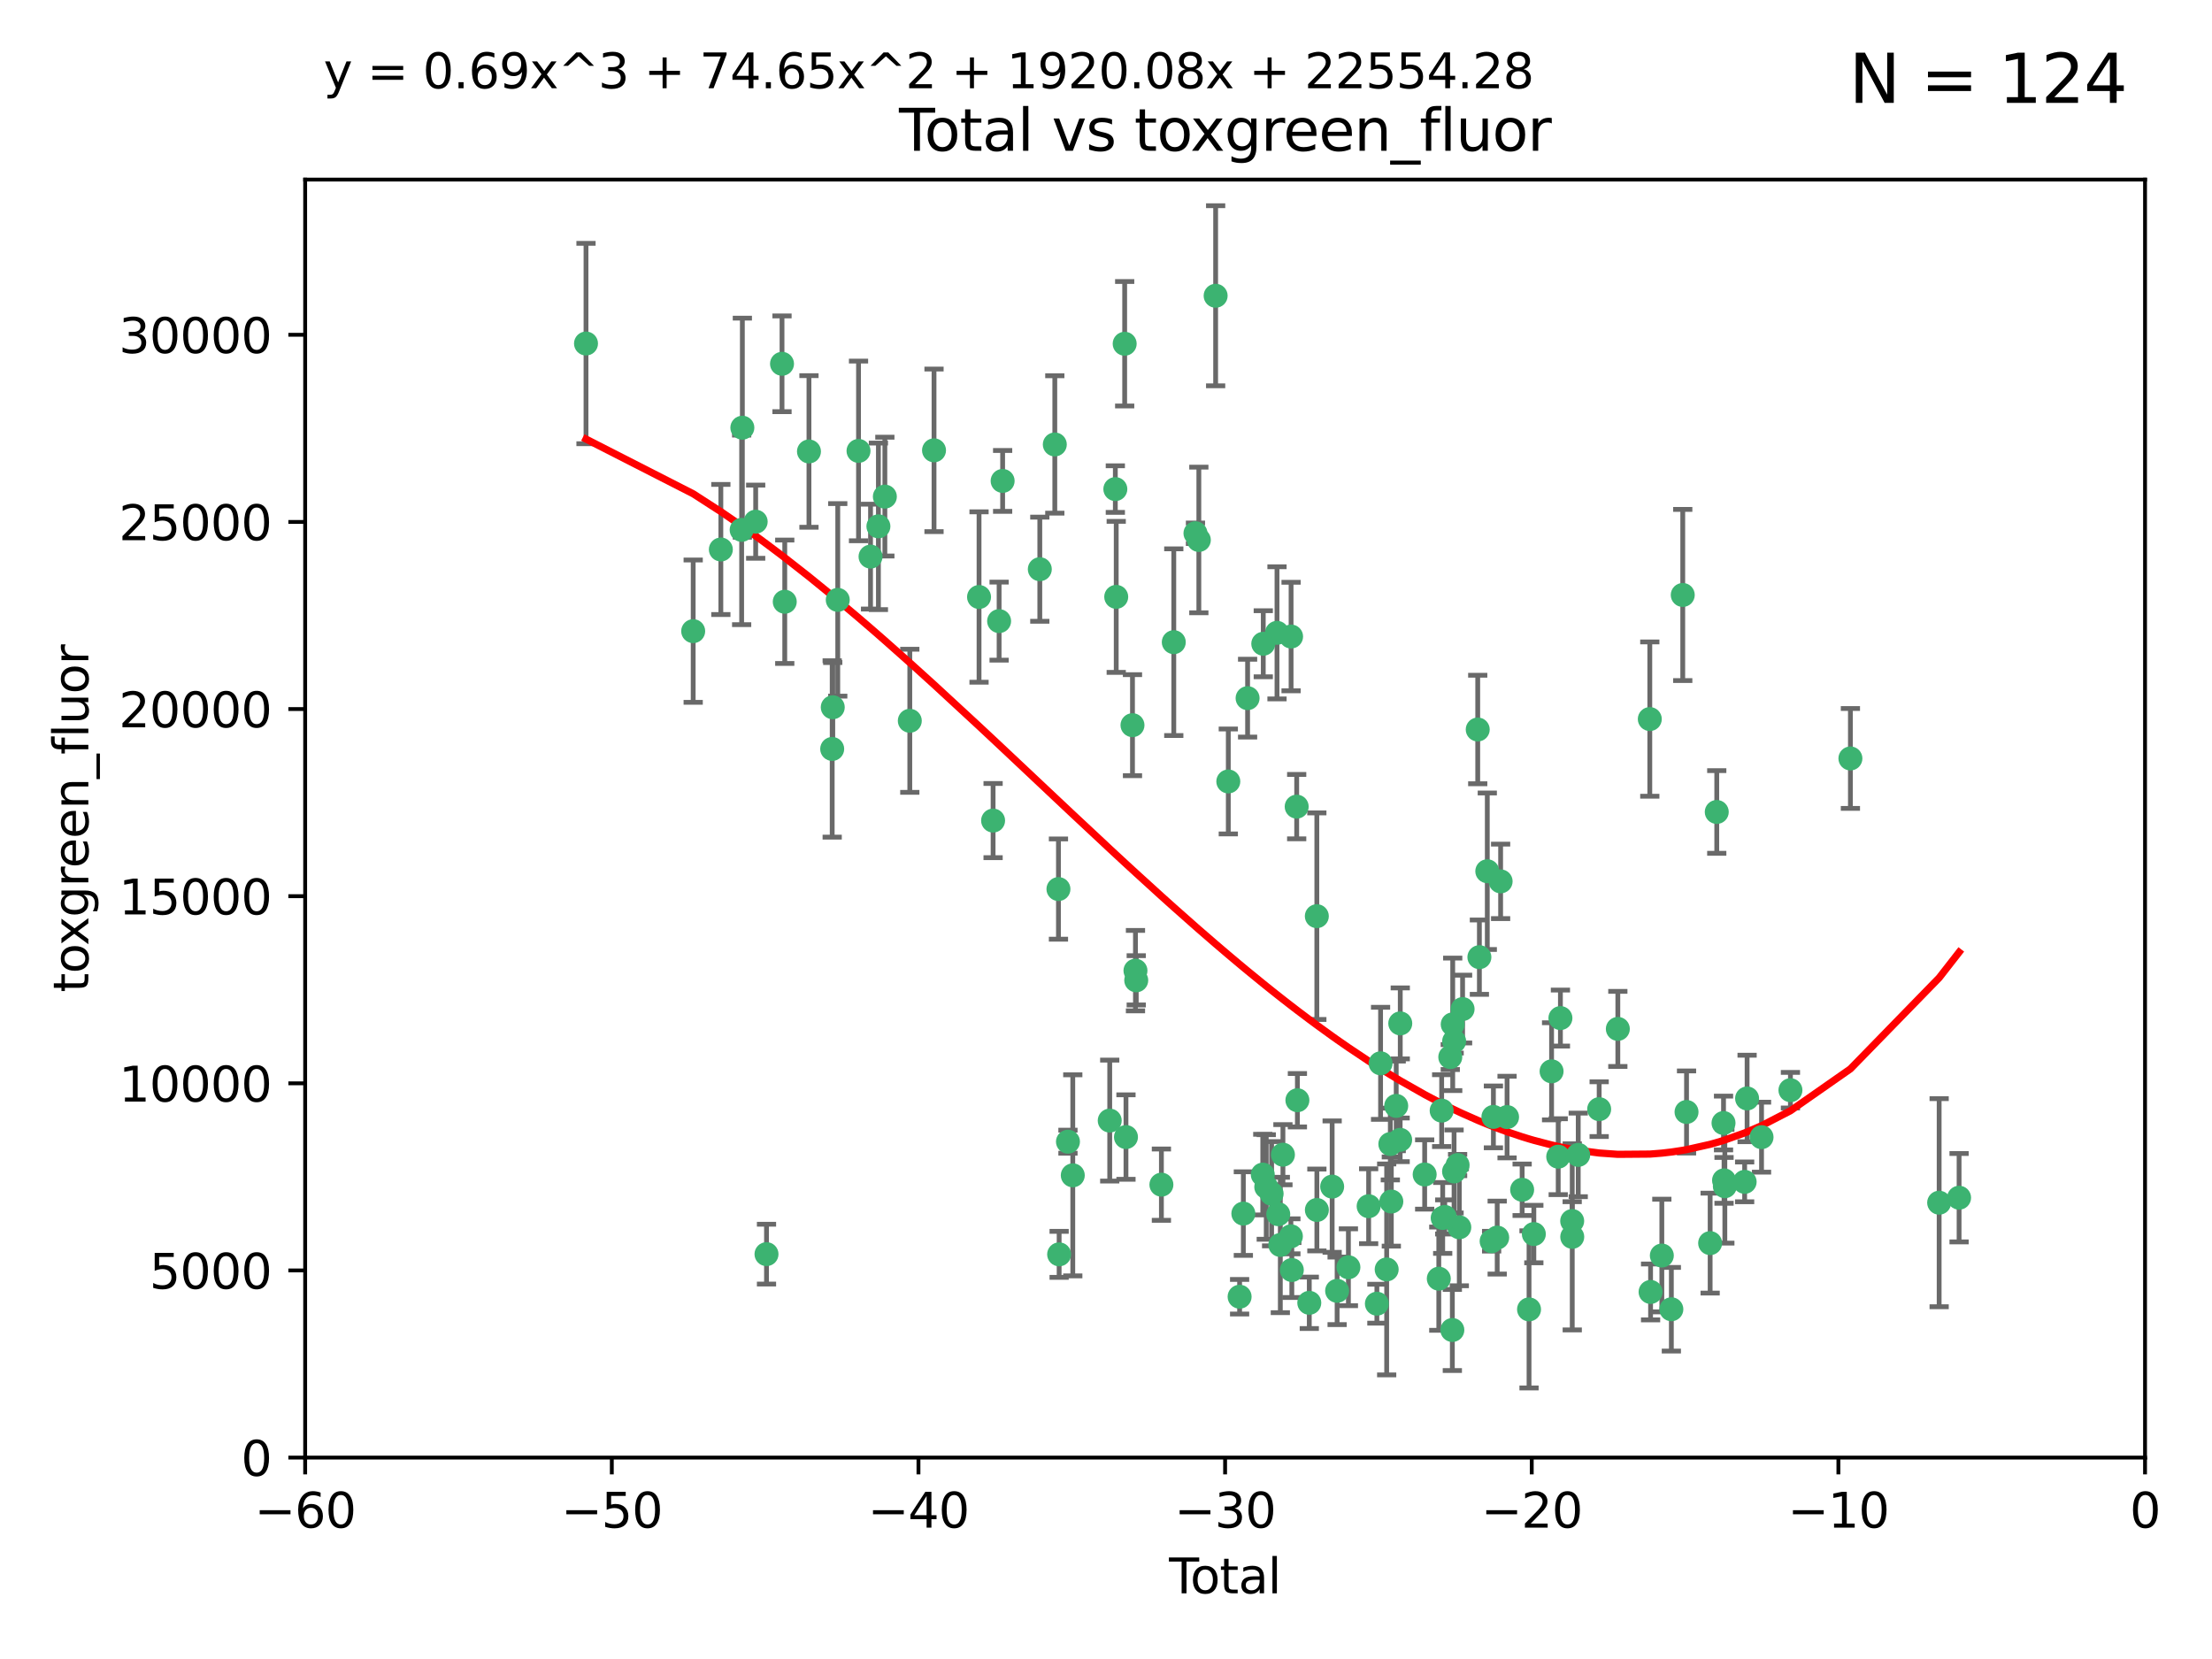 <?xml version="1.0" encoding="utf-8" standalone="no"?>
<!DOCTYPE svg PUBLIC "-//W3C//DTD SVG 1.1//EN"
  "http://www.w3.org/Graphics/SVG/1.1/DTD/svg11.dtd">
<svg xmlns:xlink="http://www.w3.org/1999/xlink" width="460.8pt" height="345.6pt" viewBox="0 0 460.8 345.6" xmlns="http://www.w3.org/2000/svg" version="1.1">
 <defs>
  <style type="text/css">*{stroke-linejoin: round; stroke-linecap: butt}</style>
 </defs>
 <g id="figure_1">
  <g id="patch_1">
   <path d="M 0 345.6 
L 460.8 345.6 
L 460.8 0 
L 0 0 
z
" style="fill: #ffffff"/>
  </g>
  <g id="axes_1">
   <g id="patch_2">
    <path d="M 63.571 303.64 
L 446.85 303.64 
L 446.85 37.411 
L 63.571 37.411 
z
" style="fill: #ffffff"/>
   </g>
   <g id="PathCollection_1">
    <defs>
     <path id="mf0dcda5eea" d="M 0 1.118 
C 0.297 1.118 0.581 1 0.791 0.791 
C 1 0.581 1.118 0.297 1.118 0 
C 1.118 -0.297 1 -0.581 0.791 -0.791 
C 0.581 -1 0.297 -1.118 0 -1.118 
C -0.297 -1.118 -0.581 -1 -0.791 -0.791 
C -1 -0.581 -1.118 -0.297 -1.118 0 
C -1.118 0.297 -1 0.581 -0.791 0.791 
C -0.581 1 -0.297 1.118 0 1.118 
z
" style="stroke: #3cb371"/>
    </defs>
    <g clip-path="url(#p20a5f1b053)">
     <use xlink:href="#mf0dcda5eea" x="122.075" y="71.562" style="fill: #3cb371; stroke: #3cb371"/>
     <use xlink:href="#mf0dcda5eea" x="144.404" y="131.48" style="fill: #3cb371; stroke: #3cb371"/>
     <use xlink:href="#mf0dcda5eea" x="150.166" y="114.467" style="fill: #3cb371; stroke: #3cb371"/>
     <use xlink:href="#mf0dcda5eea" x="154.499" y="110.38" style="fill: #3cb371; stroke: #3cb371"/>
     <use xlink:href="#mf0dcda5eea" x="154.646" y="89.097" style="fill: #3cb371; stroke: #3cb371"/>
     <use xlink:href="#mf0dcda5eea" x="157.422" y="108.676" style="fill: #3cb371; stroke: #3cb371"/>
     <use xlink:href="#mf0dcda5eea" x="159.676" y="261.259" style="fill: #3cb371; stroke: #3cb371"/>
     <use xlink:href="#mf0dcda5eea" x="162.908" y="75.786" style="fill: #3cb371; stroke: #3cb371"/>
     <use xlink:href="#mf0dcda5eea" x="163.479" y="125.356" style="fill: #3cb371; stroke: #3cb371"/>
     <use xlink:href="#mf0dcda5eea" x="168.522" y="94.046" style="fill: #3cb371; stroke: #3cb371"/>
     <use xlink:href="#mf0dcda5eea" x="173.36" y="156.019" style="fill: #3cb371; stroke: #3cb371"/>
     <use xlink:href="#mf0dcda5eea" x="173.478" y="147.335" style="fill: #3cb371; stroke: #3cb371"/>
     <use xlink:href="#mf0dcda5eea" x="174.52" y="124.965" style="fill: #3cb371; stroke: #3cb371"/>
     <use xlink:href="#mf0dcda5eea" x="178.846" y="93.933" style="fill: #3cb371; stroke: #3cb371"/>
     <use xlink:href="#mf0dcda5eea" x="181.35" y="115.953" style="fill: #3cb371; stroke: #3cb371"/>
     <use xlink:href="#mf0dcda5eea" x="182.989" y="109.646" style="fill: #3cb371; stroke: #3cb371"/>
     <use xlink:href="#mf0dcda5eea" x="184.332" y="103.453" style="fill: #3cb371; stroke: #3cb371"/>
     <use xlink:href="#mf0dcda5eea" x="189.528" y="150.153" style="fill: #3cb371; stroke: #3cb371"/>
     <use xlink:href="#mf0dcda5eea" x="194.574" y="93.812" style="fill: #3cb371; stroke: #3cb371"/>
     <use xlink:href="#mf0dcda5eea" x="203.952" y="124.367" style="fill: #3cb371; stroke: #3cb371"/>
     <use xlink:href="#mf0dcda5eea" x="206.88" y="170.94" style="fill: #3cb371; stroke: #3cb371"/>
     <use xlink:href="#mf0dcda5eea" x="208.133" y="129.389" style="fill: #3cb371; stroke: #3cb371"/>
     <use xlink:href="#mf0dcda5eea" x="208.867" y="100.184" style="fill: #3cb371; stroke: #3cb371"/>
     <use xlink:href="#mf0dcda5eea" x="216.611" y="118.577" style="fill: #3cb371; stroke: #3cb371"/>
     <use xlink:href="#mf0dcda5eea" x="219.736" y="92.588" style="fill: #3cb371; stroke: #3cb371"/>
     <use xlink:href="#mf0dcda5eea" x="220.495" y="185.208" style="fill: #3cb371; stroke: #3cb371"/>
     <use xlink:href="#mf0dcda5eea" x="220.638" y="261.303" style="fill: #3cb371; stroke: #3cb371"/>
     <use xlink:href="#mf0dcda5eea" x="222.475" y="237.833" style="fill: #3cb371; stroke: #3cb371"/>
     <use xlink:href="#mf0dcda5eea" x="223.48" y="244.844" style="fill: #3cb371; stroke: #3cb371"/>
     <use xlink:href="#mf0dcda5eea" x="231.176" y="233.44" style="fill: #3cb371; stroke: #3cb371"/>
     <use xlink:href="#mf0dcda5eea" x="232.345" y="101.886" style="fill: #3cb371; stroke: #3cb371"/>
     <use xlink:href="#mf0dcda5eea" x="232.53" y="124.337" style="fill: #3cb371; stroke: #3cb371"/>
     <use xlink:href="#mf0dcda5eea" x="234.291" y="71.61" style="fill: #3cb371; stroke: #3cb371"/>
     <use xlink:href="#mf0dcda5eea" x="234.56" y="236.871" style="fill: #3cb371; stroke: #3cb371"/>
     <use xlink:href="#mf0dcda5eea" x="235.917" y="151.067" style="fill: #3cb371; stroke: #3cb371"/>
     <use xlink:href="#mf0dcda5eea" x="236.539" y="202.203" style="fill: #3cb371; stroke: #3cb371"/>
     <use xlink:href="#mf0dcda5eea" x="236.699" y="204.22" style="fill: #3cb371; stroke: #3cb371"/>
     <use xlink:href="#mf0dcda5eea" x="241.942" y="246.787" style="fill: #3cb371; stroke: #3cb371"/>
     <use xlink:href="#mf0dcda5eea" x="244.521" y="133.776" style="fill: #3cb371; stroke: #3cb371"/>
     <use xlink:href="#mf0dcda5eea" x="249.037" y="111.087" style="fill: #3cb371; stroke: #3cb371"/>
     <use xlink:href="#mf0dcda5eea" x="249.741" y="112.487" style="fill: #3cb371; stroke: #3cb371"/>
     <use xlink:href="#mf0dcda5eea" x="253.24" y="61.614" style="fill: #3cb371; stroke: #3cb371"/>
     <use xlink:href="#mf0dcda5eea" x="255.878" y="162.792" style="fill: #3cb371; stroke: #3cb371"/>
     <use xlink:href="#mf0dcda5eea" x="258.233" y="270.13" style="fill: #3cb371; stroke: #3cb371"/>
     <use xlink:href="#mf0dcda5eea" x="259.013" y="252.814" style="fill: #3cb371; stroke: #3cb371"/>
     <use xlink:href="#mf0dcda5eea" x="259.897" y="145.439" style="fill: #3cb371; stroke: #3cb371"/>
     <use xlink:href="#mf0dcda5eea" x="263.059" y="244.691" style="fill: #3cb371; stroke: #3cb371"/>
     <use xlink:href="#mf0dcda5eea" x="263.163" y="134.104" style="fill: #3cb371; stroke: #3cb371"/>
     <use xlink:href="#mf0dcda5eea" x="263.785" y="247.267" style="fill: #3cb371; stroke: #3cb371"/>
     <use xlink:href="#mf0dcda5eea" x="264.901" y="248.674" style="fill: #3cb371; stroke: #3cb371"/>
     <use xlink:href="#mf0dcda5eea" x="266.022" y="131.829" style="fill: #3cb371; stroke: #3cb371"/>
     <use xlink:href="#mf0dcda5eea" x="266.284" y="252.941" style="fill: #3cb371; stroke: #3cb371"/>
     <use xlink:href="#mf0dcda5eea" x="266.715" y="259.35" style="fill: #3cb371; stroke: #3cb371"/>
     <use xlink:href="#mf0dcda5eea" x="267.259" y="240.543" style="fill: #3cb371; stroke: #3cb371"/>
     <use xlink:href="#mf0dcda5eea" x="268.915" y="257.545" style="fill: #3cb371; stroke: #3cb371"/>
     <use xlink:href="#mf0dcda5eea" x="268.956" y="132.603" style="fill: #3cb371; stroke: #3cb371"/>
     <use xlink:href="#mf0dcda5eea" x="269.11" y="264.57" style="fill: #3cb371; stroke: #3cb371"/>
     <use xlink:href="#mf0dcda5eea" x="270.123" y="168.036" style="fill: #3cb371; stroke: #3cb371"/>
     <use xlink:href="#mf0dcda5eea" x="270.272" y="229.198" style="fill: #3cb371; stroke: #3cb371"/>
     <use xlink:href="#mf0dcda5eea" x="272.749" y="271.4" style="fill: #3cb371; stroke: #3cb371"/>
     <use xlink:href="#mf0dcda5eea" x="274.32" y="190.856" style="fill: #3cb371; stroke: #3cb371"/>
     <use xlink:href="#mf0dcda5eea" x="274.329" y="252.059" style="fill: #3cb371; stroke: #3cb371"/>
     <use xlink:href="#mf0dcda5eea" x="277.512" y="247.195" style="fill: #3cb371; stroke: #3cb371"/>
     <use xlink:href="#mf0dcda5eea" x="278.547" y="268.906" style="fill: #3cb371; stroke: #3cb371"/>
     <use xlink:href="#mf0dcda5eea" x="280.898" y="263.993" style="fill: #3cb371; stroke: #3cb371"/>
     <use xlink:href="#mf0dcda5eea" x="285.113" y="251.277" style="fill: #3cb371; stroke: #3cb371"/>
     <use xlink:href="#mf0dcda5eea" x="286.83" y="271.584" style="fill: #3cb371; stroke: #3cb371"/>
     <use xlink:href="#mf0dcda5eea" x="287.598" y="221.508" style="fill: #3cb371; stroke: #3cb371"/>
     <use xlink:href="#mf0dcda5eea" x="288.87" y="264.442" style="fill: #3cb371; stroke: #3cb371"/>
     <use xlink:href="#mf0dcda5eea" x="289.632" y="238.323" style="fill: #3cb371; stroke: #3cb371"/>
     <use xlink:href="#mf0dcda5eea" x="289.839" y="250.302" style="fill: #3cb371; stroke: #3cb371"/>
     <use xlink:href="#mf0dcda5eea" x="290.857" y="230.378" style="fill: #3cb371; stroke: #3cb371"/>
     <use xlink:href="#mf0dcda5eea" x="291.676" y="237.447" style="fill: #3cb371; stroke: #3cb371"/>
     <use xlink:href="#mf0dcda5eea" x="291.701" y="213.194" style="fill: #3cb371; stroke: #3cb371"/>
     <use xlink:href="#mf0dcda5eea" x="296.784" y="244.666" style="fill: #3cb371; stroke: #3cb371"/>
     <use xlink:href="#mf0dcda5eea" x="299.727" y="266.371" style="fill: #3cb371; stroke: #3cb371"/>
     <use xlink:href="#mf0dcda5eea" x="300.325" y="231.362" style="fill: #3cb371; stroke: #3cb371"/>
     <use xlink:href="#mf0dcda5eea" x="300.54" y="253.724" style="fill: #3cb371; stroke: #3cb371"/>
     <use xlink:href="#mf0dcda5eea" x="300.97" y="253.509" style="fill: #3cb371; stroke: #3cb371"/>
     <use xlink:href="#mf0dcda5eea" x="302.119" y="220.207" style="fill: #3cb371; stroke: #3cb371"/>
     <use xlink:href="#mf0dcda5eea" x="302.549" y="277.063" style="fill: #3cb371; stroke: #3cb371"/>
     <use xlink:href="#mf0dcda5eea" x="302.627" y="213.39" style="fill: #3cb371; stroke: #3cb371"/>
     <use xlink:href="#mf0dcda5eea" x="302.908" y="244.037" style="fill: #3cb371; stroke: #3cb371"/>
     <use xlink:href="#mf0dcda5eea" x="302.924" y="216.908" style="fill: #3cb371; stroke: #3cb371"/>
     <use xlink:href="#mf0dcda5eea" x="303.645" y="242.699" style="fill: #3cb371; stroke: #3cb371"/>
     <use xlink:href="#mf0dcda5eea" x="303.999" y="255.666" style="fill: #3cb371; stroke: #3cb371"/>
     <use xlink:href="#mf0dcda5eea" x="304.684" y="210.208" style="fill: #3cb371; stroke: #3cb371"/>
     <use xlink:href="#mf0dcda5eea" x="307.838" y="151.97" style="fill: #3cb371; stroke: #3cb371"/>
     <use xlink:href="#mf0dcda5eea" x="308.184" y="199.394" style="fill: #3cb371; stroke: #3cb371"/>
     <use xlink:href="#mf0dcda5eea" x="309.83" y="181.494" style="fill: #3cb371; stroke: #3cb371"/>
     <use xlink:href="#mf0dcda5eea" x="310.734" y="258.565" style="fill: #3cb371; stroke: #3cb371"/>
     <use xlink:href="#mf0dcda5eea" x="311.105" y="232.67" style="fill: #3cb371; stroke: #3cb371"/>
     <use xlink:href="#mf0dcda5eea" x="311.894" y="257.812" style="fill: #3cb371; stroke: #3cb371"/>
     <use xlink:href="#mf0dcda5eea" x="312.607" y="183.606" style="fill: #3cb371; stroke: #3cb371"/>
     <use xlink:href="#mf0dcda5eea" x="313.949" y="232.704" style="fill: #3cb371; stroke: #3cb371"/>
     <use xlink:href="#mf0dcda5eea" x="317.09" y="247.85" style="fill: #3cb371; stroke: #3cb371"/>
     <use xlink:href="#mf0dcda5eea" x="318.526" y="272.768" style="fill: #3cb371; stroke: #3cb371"/>
     <use xlink:href="#mf0dcda5eea" x="319.527" y="257.076" style="fill: #3cb371; stroke: #3cb371"/>
     <use xlink:href="#mf0dcda5eea" x="323.223" y="223.176" style="fill: #3cb371; stroke: #3cb371"/>
     <use xlink:href="#mf0dcda5eea" x="324.605" y="240.958" style="fill: #3cb371; stroke: #3cb371"/>
     <use xlink:href="#mf0dcda5eea" x="325.065" y="212.083" style="fill: #3cb371; stroke: #3cb371"/>
     <use xlink:href="#mf0dcda5eea" x="327.515" y="254.362" style="fill: #3cb371; stroke: #3cb371"/>
     <use xlink:href="#mf0dcda5eea" x="327.528" y="257.661" style="fill: #3cb371; stroke: #3cb371"/>
     <use xlink:href="#mf0dcda5eea" x="328.774" y="240.585" style="fill: #3cb371; stroke: #3cb371"/>
     <use xlink:href="#mf0dcda5eea" x="333.135" y="231.059" style="fill: #3cb371; stroke: #3cb371"/>
     <use xlink:href="#mf0dcda5eea" x="337.025" y="214.339" style="fill: #3cb371; stroke: #3cb371"/>
     <use xlink:href="#mf0dcda5eea" x="343.683" y="149.795" style="fill: #3cb371; stroke: #3cb371"/>
     <use xlink:href="#mf0dcda5eea" x="343.846" y="269.137" style="fill: #3cb371; stroke: #3cb371"/>
     <use xlink:href="#mf0dcda5eea" x="346.19" y="261.551" style="fill: #3cb371; stroke: #3cb371"/>
     <use xlink:href="#mf0dcda5eea" x="348.174" y="272.741" style="fill: #3cb371; stroke: #3cb371"/>
     <use xlink:href="#mf0dcda5eea" x="350.548" y="123.943" style="fill: #3cb371; stroke: #3cb371"/>
     <use xlink:href="#mf0dcda5eea" x="351.336" y="231.646" style="fill: #3cb371; stroke: #3cb371"/>
     <use xlink:href="#mf0dcda5eea" x="356.254" y="258.966" style="fill: #3cb371; stroke: #3cb371"/>
     <use xlink:href="#mf0dcda5eea" x="357.632" y="169.147" style="fill: #3cb371; stroke: #3cb371"/>
     <use xlink:href="#mf0dcda5eea" x="359.041" y="233.943" style="fill: #3cb371; stroke: #3cb371"/>
     <use xlink:href="#mf0dcda5eea" x="359.15" y="245.892" style="fill: #3cb371; stroke: #3cb371"/>
     <use xlink:href="#mf0dcda5eea" x="359.317" y="247.114" style="fill: #3cb371; stroke: #3cb371"/>
     <use xlink:href="#mf0dcda5eea" x="363.442" y="246.204" style="fill: #3cb371; stroke: #3cb371"/>
     <use xlink:href="#mf0dcda5eea" x="363.952" y="228.828" style="fill: #3cb371; stroke: #3cb371"/>
     <use xlink:href="#mf0dcda5eea" x="366.961" y="236.892" style="fill: #3cb371; stroke: #3cb371"/>
     <use xlink:href="#mf0dcda5eea" x="372.98" y="227.107" style="fill: #3cb371; stroke: #3cb371"/>
     <use xlink:href="#mf0dcda5eea" x="385.474" y="157.999" style="fill: #3cb371; stroke: #3cb371"/>
     <use xlink:href="#mf0dcda5eea" x="403.96" y="250.544" style="fill: #3cb371; stroke: #3cb371"/>
     <use xlink:href="#mf0dcda5eea" x="408.113" y="249.505" style="fill: #3cb371; stroke: #3cb371"/>
    </g>
   </g>
   <g id="matplotlib.axis_1">
    <g id="xtick_1">
     <g id="line2d_1">
      <defs>
       <path id="m8ea7e8d4d4" d="M 0 0 
L 0 3.5 
" style="stroke: #000000; stroke-width: 0.8"/>
      </defs>
      <g>
       <use xlink:href="#m8ea7e8d4d4" x="63.571" y="303.64" style="stroke: #000000; stroke-width: 0.8"/>
      </g>
     </g>
     <g id="text_1">
      <!-- −60 -->
      <g transform="translate(53.019 318.238)scale(0.1 -0.1)">
       <defs>
        <path id="DejaVuSans-2212" d="M 678 2272 
L 4684 2272 
L 4684 1741 
L 678 1741 
L 678 2272 
z
" transform="scale(0.016)"/>
        <path id="DejaVuSans-36" d="M 2113 2584 
Q 1688 2584 1439 2293 
Q 1191 2003 1191 1497 
Q 1191 994 1439 701 
Q 1688 409 2113 409 
Q 2538 409 2786 701 
Q 3034 994 3034 1497 
Q 3034 2003 2786 2293 
Q 2538 2584 2113 2584 
z
M 3366 4563 
L 3366 3988 
Q 3128 4100 2886 4159 
Q 2644 4219 2406 4219 
Q 1781 4219 1451 3797 
Q 1122 3375 1075 2522 
Q 1259 2794 1537 2939 
Q 1816 3084 2150 3084 
Q 2853 3084 3261 2657 
Q 3669 2231 3669 1497 
Q 3669 778 3244 343 
Q 2819 -91 2113 -91 
Q 1303 -91 875 529 
Q 447 1150 447 2328 
Q 447 3434 972 4092 
Q 1497 4750 2381 4750 
Q 2619 4750 2861 4703 
Q 3103 4656 3366 4563 
z
" transform="scale(0.016)"/>
        <path id="DejaVuSans-30" d="M 2034 4250 
Q 1547 4250 1301 3770 
Q 1056 3291 1056 2328 
Q 1056 1369 1301 889 
Q 1547 409 2034 409 
Q 2525 409 2770 889 
Q 3016 1369 3016 2328 
Q 3016 3291 2770 3770 
Q 2525 4250 2034 4250 
z
M 2034 4750 
Q 2819 4750 3233 4129 
Q 3647 3509 3647 2328 
Q 3647 1150 3233 529 
Q 2819 -91 2034 -91 
Q 1250 -91 836 529 
Q 422 1150 422 2328 
Q 422 3509 836 4129 
Q 1250 4750 2034 4750 
z
" transform="scale(0.016)"/>
       </defs>
       <use xlink:href="#DejaVuSans-2212"/>
       <use xlink:href="#DejaVuSans-36" x="83.789"/>
       <use xlink:href="#DejaVuSans-30" x="147.412"/>
      </g>
     </g>
    </g>
    <g id="xtick_2">
     <g id="line2d_2">
      <g>
       <use xlink:href="#m8ea7e8d4d4" x="127.451" y="303.64" style="stroke: #000000; stroke-width: 0.8"/>
      </g>
     </g>
     <g id="text_2">
      <!-- −50 -->
      <g transform="translate(116.899 318.238)scale(0.1 -0.1)">
       <defs>
        <path id="DejaVuSans-35" d="M 691 4666 
L 3169 4666 
L 3169 4134 
L 1269 4134 
L 1269 2991 
Q 1406 3038 1543 3061 
Q 1681 3084 1819 3084 
Q 2600 3084 3056 2656 
Q 3513 2228 3513 1497 
Q 3513 744 3044 326 
Q 2575 -91 1722 -91 
Q 1428 -91 1123 -41 
Q 819 9 494 109 
L 494 744 
Q 775 591 1075 516 
Q 1375 441 1709 441 
Q 2250 441 2565 725 
Q 2881 1009 2881 1497 
Q 2881 1984 2565 2268 
Q 2250 2553 1709 2553 
Q 1456 2553 1204 2497 
Q 953 2441 691 2322 
L 691 4666 
z
" transform="scale(0.016)"/>
       </defs>
       <use xlink:href="#DejaVuSans-2212"/>
       <use xlink:href="#DejaVuSans-35" x="83.789"/>
       <use xlink:href="#DejaVuSans-30" x="147.412"/>
      </g>
     </g>
    </g>
    <g id="xtick_3">
     <g id="line2d_3">
      <g>
       <use xlink:href="#m8ea7e8d4d4" x="191.331" y="303.64" style="stroke: #000000; stroke-width: 0.8"/>
      </g>
     </g>
     <g id="text_3">
      <!-- −40 -->
      <g transform="translate(180.778 318.238)scale(0.1 -0.1)">
       <defs>
        <path id="DejaVuSans-34" d="M 2419 4116 
L 825 1625 
L 2419 1625 
L 2419 4116 
z
M 2253 4666 
L 3047 4666 
L 3047 1625 
L 3713 1625 
L 3713 1100 
L 3047 1100 
L 3047 0 
L 2419 0 
L 2419 1100 
L 313 1100 
L 313 1709 
L 2253 4666 
z
" transform="scale(0.016)"/>
       </defs>
       <use xlink:href="#DejaVuSans-2212"/>
       <use xlink:href="#DejaVuSans-34" x="83.789"/>
       <use xlink:href="#DejaVuSans-30" x="147.412"/>
      </g>
     </g>
    </g>
    <g id="xtick_4">
     <g id="line2d_4">
      <g>
       <use xlink:href="#m8ea7e8d4d4" x="255.211" y="303.64" style="stroke: #000000; stroke-width: 0.8"/>
      </g>
     </g>
     <g id="text_4">
      <!-- −30 -->
      <g transform="translate(244.658 318.238)scale(0.1 -0.1)">
       <defs>
        <path id="DejaVuSans-33" d="M 2597 2516 
Q 3050 2419 3304 2112 
Q 3559 1806 3559 1356 
Q 3559 666 3084 287 
Q 2609 -91 1734 -91 
Q 1441 -91 1130 -33 
Q 819 25 488 141 
L 488 750 
Q 750 597 1062 519 
Q 1375 441 1716 441 
Q 2309 441 2620 675 
Q 2931 909 2931 1356 
Q 2931 1769 2642 2001 
Q 2353 2234 1838 2234 
L 1294 2234 
L 1294 2753 
L 1863 2753 
Q 2328 2753 2575 2939 
Q 2822 3125 2822 3475 
Q 2822 3834 2567 4026 
Q 2313 4219 1838 4219 
Q 1578 4219 1281 4162 
Q 984 4106 628 3988 
L 628 4550 
Q 988 4650 1302 4700 
Q 1616 4750 1894 4750 
Q 2613 4750 3031 4423 
Q 3450 4097 3450 3541 
Q 3450 3153 3228 2886 
Q 3006 2619 2597 2516 
z
" transform="scale(0.016)"/>
       </defs>
       <use xlink:href="#DejaVuSans-2212"/>
       <use xlink:href="#DejaVuSans-33" x="83.789"/>
       <use xlink:href="#DejaVuSans-30" x="147.412"/>
      </g>
     </g>
    </g>
    <g id="xtick_5">
     <g id="line2d_5">
      <g>
       <use xlink:href="#m8ea7e8d4d4" x="319.09" y="303.64" style="stroke: #000000; stroke-width: 0.8"/>
      </g>
     </g>
     <g id="text_5">
      <!-- −20 -->
      <g transform="translate(308.538 318.238)scale(0.1 -0.1)">
       <defs>
        <path id="DejaVuSans-32" d="M 1228 531 
L 3431 531 
L 3431 0 
L 469 0 
L 469 531 
Q 828 903 1448 1529 
Q 2069 2156 2228 2338 
Q 2531 2678 2651 2914 
Q 2772 3150 2772 3378 
Q 2772 3750 2511 3984 
Q 2250 4219 1831 4219 
Q 1534 4219 1204 4116 
Q 875 4013 500 3803 
L 500 4441 
Q 881 4594 1212 4672 
Q 1544 4750 1819 4750 
Q 2544 4750 2975 4387 
Q 3406 4025 3406 3419 
Q 3406 3131 3298 2873 
Q 3191 2616 2906 2266 
Q 2828 2175 2409 1742 
Q 1991 1309 1228 531 
z
" transform="scale(0.016)"/>
       </defs>
       <use xlink:href="#DejaVuSans-2212"/>
       <use xlink:href="#DejaVuSans-32" x="83.789"/>
       <use xlink:href="#DejaVuSans-30" x="147.412"/>
      </g>
     </g>
    </g>
    <g id="xtick_6">
     <g id="line2d_6">
      <g>
       <use xlink:href="#m8ea7e8d4d4" x="382.97" y="303.64" style="stroke: #000000; stroke-width: 0.8"/>
      </g>
     </g>
     <g id="text_6">
      <!-- −10 -->
      <g transform="translate(372.418 318.238)scale(0.1 -0.1)">
       <defs>
        <path id="DejaVuSans-31" d="M 794 531 
L 1825 531 
L 1825 4091 
L 703 3866 
L 703 4441 
L 1819 4666 
L 2450 4666 
L 2450 531 
L 3481 531 
L 3481 0 
L 794 0 
L 794 531 
z
" transform="scale(0.016)"/>
       </defs>
       <use xlink:href="#DejaVuSans-2212"/>
       <use xlink:href="#DejaVuSans-31" x="83.789"/>
       <use xlink:href="#DejaVuSans-30" x="147.412"/>
      </g>
     </g>
    </g>
    <g id="xtick_7">
     <g id="line2d_7">
      <g>
       <use xlink:href="#m8ea7e8d4d4" x="446.85" y="303.64" style="stroke: #000000; stroke-width: 0.8"/>
      </g>
     </g>
     <g id="text_7">
      <!-- 0 -->
      <g transform="translate(443.669 318.238)scale(0.1 -0.1)">
       <use xlink:href="#DejaVuSans-30"/>
      </g>
     </g>
    </g>
    <g id="text_8">
     <!-- Total -->
     <g transform="translate(243.534 331.917)scale(0.1 -0.1)">
      <defs>
       <path id="DejaVuSans-54" d="M -19 4666 
L 3928 4666 
L 3928 4134 
L 2272 4134 
L 2272 0 
L 1638 0 
L 1638 4134 
L -19 4134 
L -19 4666 
z
" transform="scale(0.016)"/>
       <path id="DejaVuSans-6f" d="M 1959 3097 
Q 1497 3097 1228 2736 
Q 959 2375 959 1747 
Q 959 1119 1226 758 
Q 1494 397 1959 397 
Q 2419 397 2687 759 
Q 2956 1122 2956 1747 
Q 2956 2369 2687 2733 
Q 2419 3097 1959 3097 
z
M 1959 3584 
Q 2709 3584 3137 3096 
Q 3566 2609 3566 1747 
Q 3566 888 3137 398 
Q 2709 -91 1959 -91 
Q 1206 -91 779 398 
Q 353 888 353 1747 
Q 353 2609 779 3096 
Q 1206 3584 1959 3584 
z
" transform="scale(0.016)"/>
       <path id="DejaVuSans-74" d="M 1172 4494 
L 1172 3500 
L 2356 3500 
L 2356 3053 
L 1172 3053 
L 1172 1153 
Q 1172 725 1289 603 
Q 1406 481 1766 481 
L 2356 481 
L 2356 0 
L 1766 0 
Q 1100 0 847 248 
Q 594 497 594 1153 
L 594 3053 
L 172 3053 
L 172 3500 
L 594 3500 
L 594 4494 
L 1172 4494 
z
" transform="scale(0.016)"/>
       <path id="DejaVuSans-61" d="M 2194 1759 
Q 1497 1759 1228 1600 
Q 959 1441 959 1056 
Q 959 750 1161 570 
Q 1363 391 1709 391 
Q 2188 391 2477 730 
Q 2766 1069 2766 1631 
L 2766 1759 
L 2194 1759 
z
M 3341 1997 
L 3341 0 
L 2766 0 
L 2766 531 
Q 2569 213 2275 61 
Q 1981 -91 1556 -91 
Q 1019 -91 701 211 
Q 384 513 384 1019 
Q 384 1609 779 1909 
Q 1175 2209 1959 2209 
L 2766 2209 
L 2766 2266 
Q 2766 2663 2505 2880 
Q 2244 3097 1772 3097 
Q 1472 3097 1187 3025 
Q 903 2953 641 2809 
L 641 3341 
Q 956 3463 1253 3523 
Q 1550 3584 1831 3584 
Q 2591 3584 2966 3190 
Q 3341 2797 3341 1997 
z
" transform="scale(0.016)"/>
       <path id="DejaVuSans-6c" d="M 603 4863 
L 1178 4863 
L 1178 0 
L 603 0 
L 603 4863 
z
" transform="scale(0.016)"/>
      </defs>
      <use xlink:href="#DejaVuSans-54"/>
      <use xlink:href="#DejaVuSans-6f" x="44.084"/>
      <use xlink:href="#DejaVuSans-74" x="105.266"/>
      <use xlink:href="#DejaVuSans-61" x="144.475"/>
      <use xlink:href="#DejaVuSans-6c" x="205.754"/>
     </g>
    </g>
   </g>
   <g id="matplotlib.axis_2">
    <g id="ytick_1">
     <g id="line2d_8">
      <defs>
       <path id="m8fedf6de6d" d="M 0 0 
L -3.5 0 
" style="stroke: #000000; stroke-width: 0.8"/>
      </defs>
      <g>
       <use xlink:href="#m8fedf6de6d" x="63.571" y="303.64" style="stroke: #000000; stroke-width: 0.8"/>
      </g>
     </g>
     <g id="text_9">
      <!-- 0 -->
      <g transform="translate(50.209 307.439)scale(0.1 -0.1)">
       <use xlink:href="#DejaVuSans-30"/>
      </g>
     </g>
    </g>
    <g id="ytick_2">
     <g id="line2d_9">
      <g>
       <use xlink:href="#m8fedf6de6d" x="63.571" y="264.657" style="stroke: #000000; stroke-width: 0.8"/>
      </g>
     </g>
     <g id="text_10">
      <!-- 5000 -->
      <g transform="translate(31.121 268.457)scale(0.1 -0.1)">
       <use xlink:href="#DejaVuSans-35"/>
       <use xlink:href="#DejaVuSans-30" x="63.623"/>
       <use xlink:href="#DejaVuSans-30" x="127.246"/>
       <use xlink:href="#DejaVuSans-30" x="190.869"/>
      </g>
     </g>
    </g>
    <g id="ytick_3">
     <g id="line2d_10">
      <g>
       <use xlink:href="#m8fedf6de6d" x="63.571" y="225.675" style="stroke: #000000; stroke-width: 0.8"/>
      </g>
     </g>
     <g id="text_11">
      <!-- 10000 -->
      <g transform="translate(24.759 229.474)scale(0.1 -0.1)">
       <use xlink:href="#DejaVuSans-31"/>
       <use xlink:href="#DejaVuSans-30" x="63.623"/>
       <use xlink:href="#DejaVuSans-30" x="127.246"/>
       <use xlink:href="#DejaVuSans-30" x="190.869"/>
       <use xlink:href="#DejaVuSans-30" x="254.492"/>
      </g>
     </g>
    </g>
    <g id="ytick_4">
     <g id="line2d_11">
      <g>
       <use xlink:href="#m8fedf6de6d" x="63.571" y="186.692" style="stroke: #000000; stroke-width: 0.8"/>
      </g>
     </g>
     <g id="text_12">
      <!-- 15000 -->
      <g transform="translate(24.759 190.492)scale(0.1 -0.1)">
       <use xlink:href="#DejaVuSans-31"/>
       <use xlink:href="#DejaVuSans-35" x="63.623"/>
       <use xlink:href="#DejaVuSans-30" x="127.246"/>
       <use xlink:href="#DejaVuSans-30" x="190.869"/>
       <use xlink:href="#DejaVuSans-30" x="254.492"/>
      </g>
     </g>
    </g>
    <g id="ytick_5">
     <g id="line2d_12">
      <g>
       <use xlink:href="#m8fedf6de6d" x="63.571" y="147.71" style="stroke: #000000; stroke-width: 0.8"/>
      </g>
     </g>
     <g id="text_13">
      <!-- 20000 -->
      <g transform="translate(24.759 151.509)scale(0.1 -0.1)">
       <use xlink:href="#DejaVuSans-32"/>
       <use xlink:href="#DejaVuSans-30" x="63.623"/>
       <use xlink:href="#DejaVuSans-30" x="127.246"/>
       <use xlink:href="#DejaVuSans-30" x="190.869"/>
       <use xlink:href="#DejaVuSans-30" x="254.492"/>
      </g>
     </g>
    </g>
    <g id="ytick_6">
     <g id="line2d_13">
      <g>
       <use xlink:href="#m8fedf6de6d" x="63.571" y="108.727" style="stroke: #000000; stroke-width: 0.8"/>
      </g>
     </g>
     <g id="text_14">
      <!-- 25000 -->
      <g transform="translate(24.759 112.527)scale(0.1 -0.1)">
       <use xlink:href="#DejaVuSans-32"/>
       <use xlink:href="#DejaVuSans-35" x="63.623"/>
       <use xlink:href="#DejaVuSans-30" x="127.246"/>
       <use xlink:href="#DejaVuSans-30" x="190.869"/>
       <use xlink:href="#DejaVuSans-30" x="254.492"/>
      </g>
     </g>
    </g>
    <g id="ytick_7">
     <g id="line2d_14">
      <g>
       <use xlink:href="#m8fedf6de6d" x="63.571" y="69.745" style="stroke: #000000; stroke-width: 0.8"/>
      </g>
     </g>
     <g id="text_15">
      <!-- 30000 -->
      <g transform="translate(24.759 73.544)scale(0.1 -0.1)">
       <use xlink:href="#DejaVuSans-33"/>
       <use xlink:href="#DejaVuSans-30" x="63.623"/>
       <use xlink:href="#DejaVuSans-30" x="127.246"/>
       <use xlink:href="#DejaVuSans-30" x="190.869"/>
       <use xlink:href="#DejaVuSans-30" x="254.492"/>
      </g>
     </g>
    </g>
    <g id="text_16">
     <!-- toxgreen_fluor -->
     <g transform="translate(18.401 206.72)rotate(-90)scale(0.1 -0.1)">
      <defs>
       <path id="DejaVuSans-78" d="M 3513 3500 
L 2247 1797 
L 3578 0 
L 2900 0 
L 1881 1375 
L 863 0 
L 184 0 
L 1544 1831 
L 300 3500 
L 978 3500 
L 1906 2253 
L 2834 3500 
L 3513 3500 
z
" transform="scale(0.016)"/>
       <path id="DejaVuSans-67" d="M 2906 1791 
Q 2906 2416 2648 2759 
Q 2391 3103 1925 3103 
Q 1463 3103 1205 2759 
Q 947 2416 947 1791 
Q 947 1169 1205 825 
Q 1463 481 1925 481 
Q 2391 481 2648 825 
Q 2906 1169 2906 1791 
z
M 3481 434 
Q 3481 -459 3084 -895 
Q 2688 -1331 1869 -1331 
Q 1566 -1331 1297 -1286 
Q 1028 -1241 775 -1147 
L 775 -588 
Q 1028 -725 1275 -790 
Q 1522 -856 1778 -856 
Q 2344 -856 2625 -561 
Q 2906 -266 2906 331 
L 2906 616 
Q 2728 306 2450 153 
Q 2172 0 1784 0 
Q 1141 0 747 490 
Q 353 981 353 1791 
Q 353 2603 747 3093 
Q 1141 3584 1784 3584 
Q 2172 3584 2450 3431 
Q 2728 3278 2906 2969 
L 2906 3500 
L 3481 3500 
L 3481 434 
z
" transform="scale(0.016)"/>
       <path id="DejaVuSans-72" d="M 2631 2963 
Q 2534 3019 2420 3045 
Q 2306 3072 2169 3072 
Q 1681 3072 1420 2755 
Q 1159 2438 1159 1844 
L 1159 0 
L 581 0 
L 581 3500 
L 1159 3500 
L 1159 2956 
Q 1341 3275 1631 3429 
Q 1922 3584 2338 3584 
Q 2397 3584 2469 3576 
Q 2541 3569 2628 3553 
L 2631 2963 
z
" transform="scale(0.016)"/>
       <path id="DejaVuSans-65" d="M 3597 1894 
L 3597 1613 
L 953 1613 
Q 991 1019 1311 708 
Q 1631 397 2203 397 
Q 2534 397 2845 478 
Q 3156 559 3463 722 
L 3463 178 
Q 3153 47 2828 -22 
Q 2503 -91 2169 -91 
Q 1331 -91 842 396 
Q 353 884 353 1716 
Q 353 2575 817 3079 
Q 1281 3584 2069 3584 
Q 2775 3584 3186 3129 
Q 3597 2675 3597 1894 
z
M 3022 2063 
Q 3016 2534 2758 2815 
Q 2500 3097 2075 3097 
Q 1594 3097 1305 2825 
Q 1016 2553 972 2059 
L 3022 2063 
z
" transform="scale(0.016)"/>
       <path id="DejaVuSans-6e" d="M 3513 2113 
L 3513 0 
L 2938 0 
L 2938 2094 
Q 2938 2591 2744 2837 
Q 2550 3084 2163 3084 
Q 1697 3084 1428 2787 
Q 1159 2491 1159 1978 
L 1159 0 
L 581 0 
L 581 3500 
L 1159 3500 
L 1159 2956 
Q 1366 3272 1645 3428 
Q 1925 3584 2291 3584 
Q 2894 3584 3203 3211 
Q 3513 2838 3513 2113 
z
" transform="scale(0.016)"/>
       <path id="DejaVuSans-5f" d="M 3263 -1063 
L 3263 -1509 
L -63 -1509 
L -63 -1063 
L 3263 -1063 
z
" transform="scale(0.016)"/>
       <path id="DejaVuSans-66" d="M 2375 4863 
L 2375 4384 
L 1825 4384 
Q 1516 4384 1395 4259 
Q 1275 4134 1275 3809 
L 1275 3500 
L 2222 3500 
L 2222 3053 
L 1275 3053 
L 1275 0 
L 697 0 
L 697 3053 
L 147 3053 
L 147 3500 
L 697 3500 
L 697 3744 
Q 697 4328 969 4595 
Q 1241 4863 1831 4863 
L 2375 4863 
z
" transform="scale(0.016)"/>
       <path id="DejaVuSans-75" d="M 544 1381 
L 544 3500 
L 1119 3500 
L 1119 1403 
Q 1119 906 1312 657 
Q 1506 409 1894 409 
Q 2359 409 2629 706 
Q 2900 1003 2900 1516 
L 2900 3500 
L 3475 3500 
L 3475 0 
L 2900 0 
L 2900 538 
Q 2691 219 2414 64 
Q 2138 -91 1772 -91 
Q 1169 -91 856 284 
Q 544 659 544 1381 
z
M 1991 3584 
L 1991 3584 
z
" transform="scale(0.016)"/>
      </defs>
      <use xlink:href="#DejaVuSans-74"/>
      <use xlink:href="#DejaVuSans-6f" x="39.209"/>
      <use xlink:href="#DejaVuSans-78" x="97.266"/>
      <use xlink:href="#DejaVuSans-67" x="156.445"/>
      <use xlink:href="#DejaVuSans-72" x="219.922"/>
      <use xlink:href="#DejaVuSans-65" x="258.785"/>
      <use xlink:href="#DejaVuSans-65" x="320.309"/>
      <use xlink:href="#DejaVuSans-6e" x="381.832"/>
      <use xlink:href="#DejaVuSans-5f" x="445.211"/>
      <use xlink:href="#DejaVuSans-66" x="495.211"/>
      <use xlink:href="#DejaVuSans-6c" x="530.416"/>
      <use xlink:href="#DejaVuSans-75" x="558.199"/>
      <use xlink:href="#DejaVuSans-6f" x="621.578"/>
      <use xlink:href="#DejaVuSans-72" x="682.76"/>
     </g>
    </g>
   </g>
   <g id="LineCollection_1">
    <path d="M 122.075 92.434 
L 122.075 50.691 
" clip-path="url(#p20a5f1b053)" style="fill: none; stroke: #696969"/>
    <path d="M 144.404 146.307 
L 144.404 116.654 
" clip-path="url(#p20a5f1b053)" style="fill: none; stroke: #696969"/>
    <path d="M 150.166 128.017 
L 150.166 100.917 
" clip-path="url(#p20a5f1b053)" style="fill: none; stroke: #696969"/>
    <path d="M 154.499 130.124 
L 154.499 90.636 
" clip-path="url(#p20a5f1b053)" style="fill: none; stroke: #696969"/>
    <path d="M 154.646 111.917 
L 154.646 66.277 
" clip-path="url(#p20a5f1b053)" style="fill: none; stroke: #696969"/>
    <path d="M 157.422 116.296 
L 157.422 101.057 
" clip-path="url(#p20a5f1b053)" style="fill: none; stroke: #696969"/>
    <path d="M 159.676 267.49 
L 159.676 255.028 
" clip-path="url(#p20a5f1b053)" style="fill: none; stroke: #696969"/>
    <path d="M 162.908 85.756 
L 162.908 65.815 
" clip-path="url(#p20a5f1b053)" style="fill: none; stroke: #696969"/>
    <path d="M 163.479 138.211 
L 163.479 112.501 
" clip-path="url(#p20a5f1b053)" style="fill: none; stroke: #696969"/>
    <path d="M 168.522 109.836 
L 168.522 78.257 
" clip-path="url(#p20a5f1b053)" style="fill: none; stroke: #696969"/>
    <path d="M 173.36 174.39 
L 173.36 137.647 
" clip-path="url(#p20a5f1b053)" style="fill: none; stroke: #696969"/>
    <path d="M 173.478 156.65 
L 173.478 138.02 
" clip-path="url(#p20a5f1b053)" style="fill: none; stroke: #696969"/>
    <path d="M 174.52 145.018 
L 174.52 104.912 
" clip-path="url(#p20a5f1b053)" style="fill: none; stroke: #696969"/>
    <path d="M 178.846 112.649 
L 178.846 75.218 
" clip-path="url(#p20a5f1b053)" style="fill: none; stroke: #696969"/>
    <path d="M 181.35 126.872 
L 181.35 105.035 
" clip-path="url(#p20a5f1b053)" style="fill: none; stroke: #696969"/>
    <path d="M 182.989 126.988 
L 182.989 92.305 
" clip-path="url(#p20a5f1b053)" style="fill: none; stroke: #696969"/>
    <path d="M 184.332 115.826 
L 184.332 91.08 
" clip-path="url(#p20a5f1b053)" style="fill: none; stroke: #696969"/>
    <path d="M 189.528 165.057 
L 189.528 135.25 
" clip-path="url(#p20a5f1b053)" style="fill: none; stroke: #696969"/>
    <path d="M 194.574 110.745 
L 194.574 76.878 
" clip-path="url(#p20a5f1b053)" style="fill: none; stroke: #696969"/>
    <path d="M 203.952 142.114 
L 203.952 106.621 
" clip-path="url(#p20a5f1b053)" style="fill: none; stroke: #696969"/>
    <path d="M 206.88 178.667 
L 206.88 163.212 
" clip-path="url(#p20a5f1b053)" style="fill: none; stroke: #696969"/>
    <path d="M 208.133 137.517 
L 208.133 121.262 
" clip-path="url(#p20a5f1b053)" style="fill: none; stroke: #696969"/>
    <path d="M 208.867 106.525 
L 208.867 93.844 
" clip-path="url(#p20a5f1b053)" style="fill: none; stroke: #696969"/>
    <path d="M 216.611 129.424 
L 216.611 107.731 
" clip-path="url(#p20a5f1b053)" style="fill: none; stroke: #696969"/>
    <path d="M 219.736 106.902 
L 219.736 78.274 
" clip-path="url(#p20a5f1b053)" style="fill: none; stroke: #696969"/>
    <path d="M 220.495 195.65 
L 220.495 174.765 
" clip-path="url(#p20a5f1b053)" style="fill: none; stroke: #696969"/>
    <path d="M 220.638 266.097 
L 220.638 256.51 
" clip-path="url(#p20a5f1b053)" style="fill: none; stroke: #696969"/>
    <path d="M 222.475 240.234 
L 222.475 235.431 
" clip-path="url(#p20a5f1b053)" style="fill: none; stroke: #696969"/>
    <path d="M 223.48 265.789 
L 223.48 223.9 
" clip-path="url(#p20a5f1b053)" style="fill: none; stroke: #696969"/>
    <path d="M 231.176 246.04 
L 231.176 220.841 
" clip-path="url(#p20a5f1b053)" style="fill: none; stroke: #696969"/>
    <path d="M 232.345 106.741 
L 232.345 97.032 
" clip-path="url(#p20a5f1b053)" style="fill: none; stroke: #696969"/>
    <path d="M 232.53 140.07 
L 232.53 108.604 
" clip-path="url(#p20a5f1b053)" style="fill: none; stroke: #696969"/>
    <path d="M 234.291 84.576 
L 234.291 58.645 
" clip-path="url(#p20a5f1b053)" style="fill: none; stroke: #696969"/>
    <path d="M 234.56 245.671 
L 234.56 228.072 
" clip-path="url(#p20a5f1b053)" style="fill: none; stroke: #696969"/>
    <path d="M 235.917 161.588 
L 235.917 140.547 
" clip-path="url(#p20a5f1b053)" style="fill: none; stroke: #696969"/>
    <path d="M 236.539 210.579 
L 236.539 193.826 
" clip-path="url(#p20a5f1b053)" style="fill: none; stroke: #696969"/>
    <path d="M 236.699 209.352 
L 236.699 199.087 
" clip-path="url(#p20a5f1b053)" style="fill: none; stroke: #696969"/>
    <path d="M 241.942 254.215 
L 241.942 239.358 
" clip-path="url(#p20a5f1b053)" style="fill: none; stroke: #696969"/>
    <path d="M 244.521 153.222 
L 244.521 114.33 
" clip-path="url(#p20a5f1b053)" style="fill: none; stroke: #696969"/>
    <path d="M 249.037 113.226 
L 249.037 108.949 
" clip-path="url(#p20a5f1b053)" style="fill: none; stroke: #696969"/>
    <path d="M 249.741 127.655 
L 249.741 97.319 
" clip-path="url(#p20a5f1b053)" style="fill: none; stroke: #696969"/>
    <path d="M 253.24 80.373 
L 253.24 42.855 
" clip-path="url(#p20a5f1b053)" style="fill: none; stroke: #696969"/>
    <path d="M 255.878 173.718 
L 255.878 151.865 
" clip-path="url(#p20a5f1b053)" style="fill: none; stroke: #696969"/>
    <path d="M 258.233 273.73 
L 258.233 266.53 
" clip-path="url(#p20a5f1b053)" style="fill: none; stroke: #696969"/>
    <path d="M 259.013 261.522 
L 259.013 244.105 
" clip-path="url(#p20a5f1b053)" style="fill: none; stroke: #696969"/>
    <path d="M 259.897 153.546 
L 259.897 137.331 
" clip-path="url(#p20a5f1b053)" style="fill: none; stroke: #696969"/>
    <path d="M 263.059 253.088 
L 263.059 236.294 
" clip-path="url(#p20a5f1b053)" style="fill: none; stroke: #696969"/>
    <path d="M 263.163 140.983 
L 263.163 127.226 
" clip-path="url(#p20a5f1b053)" style="fill: none; stroke: #696969"/>
    <path d="M 263.785 258.157 
L 263.785 236.377 
" clip-path="url(#p20a5f1b053)" style="fill: none; stroke: #696969"/>
    <path d="M 264.901 259.535 
L 264.901 237.813 
" clip-path="url(#p20a5f1b053)" style="fill: none; stroke: #696969"/>
    <path d="M 266.022 145.591 
L 266.022 118.067 
" clip-path="url(#p20a5f1b053)" style="fill: none; stroke: #696969"/>
    <path d="M 266.284 253.603 
L 266.284 252.279 
" clip-path="url(#p20a5f1b053)" style="fill: none; stroke: #696969"/>
    <path d="M 266.715 273.451 
L 266.715 245.249 
" clip-path="url(#p20a5f1b053)" style="fill: none; stroke: #696969"/>
    <path d="M 267.259 246.81 
L 267.259 234.275 
" clip-path="url(#p20a5f1b053)" style="fill: none; stroke: #696969"/>
    <path d="M 268.915 261.193 
L 268.915 253.898 
" clip-path="url(#p20a5f1b053)" style="fill: none; stroke: #696969"/>
    <path d="M 268.956 143.904 
L 268.956 121.303 
" clip-path="url(#p20a5f1b053)" style="fill: none; stroke: #696969"/>
    <path d="M 269.11 270.294 
L 269.11 258.847 
" clip-path="url(#p20a5f1b053)" style="fill: none; stroke: #696969"/>
    <path d="M 270.123 174.742 
L 270.123 161.329 
" clip-path="url(#p20a5f1b053)" style="fill: none; stroke: #696969"/>
    <path d="M 270.272 234.763 
L 270.272 223.632 
" clip-path="url(#p20a5f1b053)" style="fill: none; stroke: #696969"/>
    <path d="M 272.749 276.759 
L 272.749 266.041 
" clip-path="url(#p20a5f1b053)" style="fill: none; stroke: #696969"/>
    <path d="M 274.32 212.373 
L 274.32 169.339 
" clip-path="url(#p20a5f1b053)" style="fill: none; stroke: #696969"/>
    <path d="M 274.329 260.585 
L 274.329 243.534 
" clip-path="url(#p20a5f1b053)" style="fill: none; stroke: #696969"/>
    <path d="M 277.512 260.88 
L 277.512 233.51 
" clip-path="url(#p20a5f1b053)" style="fill: none; stroke: #696969"/>
    <path d="M 278.547 275.94 
L 278.547 261.871 
" clip-path="url(#p20a5f1b053)" style="fill: none; stroke: #696969"/>
    <path d="M 280.898 272.003 
L 280.898 255.982 
" clip-path="url(#p20a5f1b053)" style="fill: none; stroke: #696969"/>
    <path d="M 285.113 259.072 
L 285.113 243.481 
" clip-path="url(#p20a5f1b053)" style="fill: none; stroke: #696969"/>
    <path d="M 286.83 275.64 
L 286.83 267.529 
" clip-path="url(#p20a5f1b053)" style="fill: none; stroke: #696969"/>
    <path d="M 287.598 233.182 
L 287.598 209.833 
" clip-path="url(#p20a5f1b053)" style="fill: none; stroke: #696969"/>
    <path d="M 288.87 286.412 
L 288.87 242.472 
" clip-path="url(#p20a5f1b053)" style="fill: none; stroke: #696969"/>
    <path d="M 289.632 245.797 
L 289.632 230.849 
" clip-path="url(#p20a5f1b053)" style="fill: none; stroke: #696969"/>
    <path d="M 289.839 259.588 
L 289.839 241.016 
" clip-path="url(#p20a5f1b053)" style="fill: none; stroke: #696969"/>
    <path d="M 290.857 239.72 
L 290.857 221.037 
" clip-path="url(#p20a5f1b053)" style="fill: none; stroke: #696969"/>
    <path d="M 291.676 241.997 
L 291.676 232.897 
" clip-path="url(#p20a5f1b053)" style="fill: none; stroke: #696969"/>
    <path d="M 291.701 220.586 
L 291.701 205.801 
" clip-path="url(#p20a5f1b053)" style="fill: none; stroke: #696969"/>
    <path d="M 296.784 251.882 
L 296.784 237.45 
" clip-path="url(#p20a5f1b053)" style="fill: none; stroke: #696969"/>
    <path d="M 299.727 277.129 
L 299.727 255.613 
" clip-path="url(#p20a5f1b053)" style="fill: none; stroke: #696969"/>
    <path d="M 300.325 238.843 
L 300.325 223.882 
" clip-path="url(#p20a5f1b053)" style="fill: none; stroke: #696969"/>
    <path d="M 300.54 261.105 
L 300.54 246.342 
" clip-path="url(#p20a5f1b053)" style="fill: none; stroke: #696969"/>
    <path d="M 300.97 257.063 
L 300.97 249.955 
" clip-path="url(#p20a5f1b053)" style="fill: none; stroke: #696969"/>
    <path d="M 302.119 222.806 
L 302.119 217.608 
" clip-path="url(#p20a5f1b053)" style="fill: none; stroke: #696969"/>
    <path d="M 302.549 285.505 
L 302.549 268.621 
" clip-path="url(#p20a5f1b053)" style="fill: none; stroke: #696969"/>
    <path d="M 302.627 227.19 
L 302.627 199.591 
" clip-path="url(#p20a5f1b053)" style="fill: none; stroke: #696969"/>
    <path d="M 302.908 252.678 
L 302.908 235.395 
" clip-path="url(#p20a5f1b053)" style="fill: none; stroke: #696969"/>
    <path d="M 302.924 219.374 
L 302.924 214.442 
" clip-path="url(#p20a5f1b053)" style="fill: none; stroke: #696969"/>
    <path d="M 303.645 244.917 
L 303.645 240.482 
" clip-path="url(#p20a5f1b053)" style="fill: none; stroke: #696969"/>
    <path d="M 303.999 267.849 
L 303.999 243.483 
" clip-path="url(#p20a5f1b053)" style="fill: none; stroke: #696969"/>
    <path d="M 304.684 217.272 
L 304.684 203.144 
" clip-path="url(#p20a5f1b053)" style="fill: none; stroke: #696969"/>
    <path d="M 307.838 163.271 
L 307.838 140.669 
" clip-path="url(#p20a5f1b053)" style="fill: none; stroke: #696969"/>
    <path d="M 308.184 207.137 
L 308.184 191.65 
" clip-path="url(#p20a5f1b053)" style="fill: none; stroke: #696969"/>
    <path d="M 309.83 197.796 
L 309.83 165.192 
" clip-path="url(#p20a5f1b053)" style="fill: none; stroke: #696969"/>
    <path d="M 310.734 260.625 
L 310.734 256.505 
" clip-path="url(#p20a5f1b053)" style="fill: none; stroke: #696969"/>
    <path d="M 311.105 239.106 
L 311.105 226.235 
" clip-path="url(#p20a5f1b053)" style="fill: none; stroke: #696969"/>
    <path d="M 311.894 265.41 
L 311.894 250.214 
" clip-path="url(#p20a5f1b053)" style="fill: none; stroke: #696969"/>
    <path d="M 312.607 191.362 
L 312.607 175.85 
" clip-path="url(#p20a5f1b053)" style="fill: none; stroke: #696969"/>
    <path d="M 313.949 241.211 
L 313.949 224.198 
" clip-path="url(#p20a5f1b053)" style="fill: none; stroke: #696969"/>
    <path d="M 317.09 253.211 
L 317.09 242.49 
" clip-path="url(#p20a5f1b053)" style="fill: none; stroke: #696969"/>
    <path d="M 318.526 289.135 
L 318.526 256.401 
" clip-path="url(#p20a5f1b053)" style="fill: none; stroke: #696969"/>
    <path d="M 319.527 263.063 
L 319.527 251.09 
" clip-path="url(#p20a5f1b053)" style="fill: none; stroke: #696969"/>
    <path d="M 323.223 233.292 
L 323.223 213.059 
" clip-path="url(#p20a5f1b053)" style="fill: none; stroke: #696969"/>
    <path d="M 324.605 248.861 
L 324.605 233.054 
" clip-path="url(#p20a5f1b053)" style="fill: none; stroke: #696969"/>
    <path d="M 325.065 217.914 
L 325.065 206.252 
" clip-path="url(#p20a5f1b053)" style="fill: none; stroke: #696969"/>
    <path d="M 327.515 258.391 
L 327.515 250.333 
" clip-path="url(#p20a5f1b053)" style="fill: none; stroke: #696969"/>
    <path d="M 327.528 277.044 
L 327.528 238.278 
" clip-path="url(#p20a5f1b053)" style="fill: none; stroke: #696969"/>
    <path d="M 328.774 249.29 
L 328.774 231.879 
" clip-path="url(#p20a5f1b053)" style="fill: none; stroke: #696969"/>
    <path d="M 333.135 236.759 
L 333.135 225.358 
" clip-path="url(#p20a5f1b053)" style="fill: none; stroke: #696969"/>
    <path d="M 337.025 222.158 
L 337.025 206.52 
" clip-path="url(#p20a5f1b053)" style="fill: none; stroke: #696969"/>
    <path d="M 343.683 165.867 
L 343.683 133.723 
" clip-path="url(#p20a5f1b053)" style="fill: none; stroke: #696969"/>
    <path d="M 343.846 274.956 
L 343.846 263.317 
" clip-path="url(#p20a5f1b053)" style="fill: none; stroke: #696969"/>
    <path d="M 346.19 273.286 
L 346.19 249.816 
" clip-path="url(#p20a5f1b053)" style="fill: none; stroke: #696969"/>
    <path d="M 348.174 281.454 
L 348.174 264.027 
" clip-path="url(#p20a5f1b053)" style="fill: none; stroke: #696969"/>
    <path d="M 350.548 141.769 
L 350.548 106.117 
" clip-path="url(#p20a5f1b053)" style="fill: none; stroke: #696969"/>
    <path d="M 351.336 240.199 
L 351.336 223.093 
" clip-path="url(#p20a5f1b053)" style="fill: none; stroke: #696969"/>
    <path d="M 356.254 269.373 
L 356.254 248.559 
" clip-path="url(#p20a5f1b053)" style="fill: none; stroke: #696969"/>
    <path d="M 357.632 177.757 
L 357.632 160.538 
" clip-path="url(#p20a5f1b053)" style="fill: none; stroke: #696969"/>
    <path d="M 359.041 239.548 
L 359.041 228.338 
" clip-path="url(#p20a5f1b053)" style="fill: none; stroke: #696969"/>
    <path d="M 359.15 250.663 
L 359.15 241.12 
" clip-path="url(#p20a5f1b053)" style="fill: none; stroke: #696969"/>
    <path d="M 359.317 258.965 
L 359.317 235.264 
" clip-path="url(#p20a5f1b053)" style="fill: none; stroke: #696969"/>
    <path d="M 363.442 250.348 
L 363.442 242.06 
" clip-path="url(#p20a5f1b053)" style="fill: none; stroke: #696969"/>
    <path d="M 363.952 237.837 
L 363.952 219.82 
" clip-path="url(#p20a5f1b053)" style="fill: none; stroke: #696969"/>
    <path d="M 366.961 244.18 
L 366.961 229.604 
" clip-path="url(#p20a5f1b053)" style="fill: none; stroke: #696969"/>
    <path d="M 372.98 230.811 
L 372.98 223.403 
" clip-path="url(#p20a5f1b053)" style="fill: none; stroke: #696969"/>
    <path d="M 385.474 168.403 
L 385.474 147.594 
" clip-path="url(#p20a5f1b053)" style="fill: none; stroke: #696969"/>
    <path d="M 403.96 272.215 
L 403.96 228.872 
" clip-path="url(#p20a5f1b053)" style="fill: none; stroke: #696969"/>
    <path d="M 408.113 258.71 
L 408.113 240.299 
" clip-path="url(#p20a5f1b053)" style="fill: none; stroke: #696969"/>
   </g>
   <g id="line2d_15">
    <defs>
     <path id="m0377470971" d="M 2 0 
L -2 -0 
" style="stroke: #696969"/>
    </defs>
    <g clip-path="url(#p20a5f1b053)">
     <use xlink:href="#m0377470971" x="122.075" y="92.434" style="fill: #696969; stroke: #696969"/>
     <use xlink:href="#m0377470971" x="144.404" y="146.307" style="fill: #696969; stroke: #696969"/>
     <use xlink:href="#m0377470971" x="150.166" y="128.017" style="fill: #696969; stroke: #696969"/>
     <use xlink:href="#m0377470971" x="154.499" y="130.124" style="fill: #696969; stroke: #696969"/>
     <use xlink:href="#m0377470971" x="154.646" y="111.917" style="fill: #696969; stroke: #696969"/>
     <use xlink:href="#m0377470971" x="157.422" y="116.296" style="fill: #696969; stroke: #696969"/>
     <use xlink:href="#m0377470971" x="159.676" y="267.49" style="fill: #696969; stroke: #696969"/>
     <use xlink:href="#m0377470971" x="162.908" y="85.756" style="fill: #696969; stroke: #696969"/>
     <use xlink:href="#m0377470971" x="163.479" y="138.211" style="fill: #696969; stroke: #696969"/>
     <use xlink:href="#m0377470971" x="168.522" y="109.836" style="fill: #696969; stroke: #696969"/>
     <use xlink:href="#m0377470971" x="173.36" y="174.39" style="fill: #696969; stroke: #696969"/>
     <use xlink:href="#m0377470971" x="173.478" y="156.65" style="fill: #696969; stroke: #696969"/>
     <use xlink:href="#m0377470971" x="174.52" y="145.018" style="fill: #696969; stroke: #696969"/>
     <use xlink:href="#m0377470971" x="178.846" y="112.649" style="fill: #696969; stroke: #696969"/>
     <use xlink:href="#m0377470971" x="181.35" y="126.872" style="fill: #696969; stroke: #696969"/>
     <use xlink:href="#m0377470971" x="182.989" y="126.988" style="fill: #696969; stroke: #696969"/>
     <use xlink:href="#m0377470971" x="184.332" y="115.826" style="fill: #696969; stroke: #696969"/>
     <use xlink:href="#m0377470971" x="189.528" y="165.057" style="fill: #696969; stroke: #696969"/>
     <use xlink:href="#m0377470971" x="194.574" y="110.745" style="fill: #696969; stroke: #696969"/>
     <use xlink:href="#m0377470971" x="203.952" y="142.114" style="fill: #696969; stroke: #696969"/>
     <use xlink:href="#m0377470971" x="206.88" y="178.667" style="fill: #696969; stroke: #696969"/>
     <use xlink:href="#m0377470971" x="208.133" y="137.517" style="fill: #696969; stroke: #696969"/>
     <use xlink:href="#m0377470971" x="208.867" y="106.525" style="fill: #696969; stroke: #696969"/>
     <use xlink:href="#m0377470971" x="216.611" y="129.424" style="fill: #696969; stroke: #696969"/>
     <use xlink:href="#m0377470971" x="219.736" y="106.902" style="fill: #696969; stroke: #696969"/>
     <use xlink:href="#m0377470971" x="220.495" y="195.65" style="fill: #696969; stroke: #696969"/>
     <use xlink:href="#m0377470971" x="220.638" y="266.097" style="fill: #696969; stroke: #696969"/>
     <use xlink:href="#m0377470971" x="222.475" y="240.234" style="fill: #696969; stroke: #696969"/>
     <use xlink:href="#m0377470971" x="223.48" y="265.789" style="fill: #696969; stroke: #696969"/>
     <use xlink:href="#m0377470971" x="231.176" y="246.04" style="fill: #696969; stroke: #696969"/>
     <use xlink:href="#m0377470971" x="232.345" y="106.741" style="fill: #696969; stroke: #696969"/>
     <use xlink:href="#m0377470971" x="232.53" y="140.07" style="fill: #696969; stroke: #696969"/>
     <use xlink:href="#m0377470971" x="234.291" y="84.576" style="fill: #696969; stroke: #696969"/>
     <use xlink:href="#m0377470971" x="234.56" y="245.671" style="fill: #696969; stroke: #696969"/>
     <use xlink:href="#m0377470971" x="235.917" y="161.588" style="fill: #696969; stroke: #696969"/>
     <use xlink:href="#m0377470971" x="236.539" y="210.579" style="fill: #696969; stroke: #696969"/>
     <use xlink:href="#m0377470971" x="236.699" y="209.352" style="fill: #696969; stroke: #696969"/>
     <use xlink:href="#m0377470971" x="241.942" y="254.215" style="fill: #696969; stroke: #696969"/>
     <use xlink:href="#m0377470971" x="244.521" y="153.222" style="fill: #696969; stroke: #696969"/>
     <use xlink:href="#m0377470971" x="249.037" y="113.226" style="fill: #696969; stroke: #696969"/>
     <use xlink:href="#m0377470971" x="249.741" y="127.655" style="fill: #696969; stroke: #696969"/>
     <use xlink:href="#m0377470971" x="253.24" y="80.373" style="fill: #696969; stroke: #696969"/>
     <use xlink:href="#m0377470971" x="255.878" y="173.718" style="fill: #696969; stroke: #696969"/>
     <use xlink:href="#m0377470971" x="258.233" y="273.73" style="fill: #696969; stroke: #696969"/>
     <use xlink:href="#m0377470971" x="259.013" y="261.522" style="fill: #696969; stroke: #696969"/>
     <use xlink:href="#m0377470971" x="259.897" y="153.546" style="fill: #696969; stroke: #696969"/>
     <use xlink:href="#m0377470971" x="263.059" y="253.088" style="fill: #696969; stroke: #696969"/>
     <use xlink:href="#m0377470971" x="263.163" y="140.983" style="fill: #696969; stroke: #696969"/>
     <use xlink:href="#m0377470971" x="263.785" y="258.157" style="fill: #696969; stroke: #696969"/>
     <use xlink:href="#m0377470971" x="264.901" y="259.535" style="fill: #696969; stroke: #696969"/>
     <use xlink:href="#m0377470971" x="266.022" y="145.591" style="fill: #696969; stroke: #696969"/>
     <use xlink:href="#m0377470971" x="266.284" y="253.603" style="fill: #696969; stroke: #696969"/>
     <use xlink:href="#m0377470971" x="266.715" y="273.451" style="fill: #696969; stroke: #696969"/>
     <use xlink:href="#m0377470971" x="267.259" y="246.81" style="fill: #696969; stroke: #696969"/>
     <use xlink:href="#m0377470971" x="268.915" y="261.193" style="fill: #696969; stroke: #696969"/>
     <use xlink:href="#m0377470971" x="268.956" y="143.904" style="fill: #696969; stroke: #696969"/>
     <use xlink:href="#m0377470971" x="269.11" y="270.294" style="fill: #696969; stroke: #696969"/>
     <use xlink:href="#m0377470971" x="270.123" y="174.742" style="fill: #696969; stroke: #696969"/>
     <use xlink:href="#m0377470971" x="270.272" y="234.763" style="fill: #696969; stroke: #696969"/>
     <use xlink:href="#m0377470971" x="272.749" y="276.759" style="fill: #696969; stroke: #696969"/>
     <use xlink:href="#m0377470971" x="274.32" y="212.373" style="fill: #696969; stroke: #696969"/>
     <use xlink:href="#m0377470971" x="274.329" y="260.585" style="fill: #696969; stroke: #696969"/>
     <use xlink:href="#m0377470971" x="277.512" y="260.88" style="fill: #696969; stroke: #696969"/>
     <use xlink:href="#m0377470971" x="278.547" y="275.94" style="fill: #696969; stroke: #696969"/>
     <use xlink:href="#m0377470971" x="280.898" y="272.003" style="fill: #696969; stroke: #696969"/>
     <use xlink:href="#m0377470971" x="285.113" y="259.072" style="fill: #696969; stroke: #696969"/>
     <use xlink:href="#m0377470971" x="286.83" y="275.64" style="fill: #696969; stroke: #696969"/>
     <use xlink:href="#m0377470971" x="287.598" y="233.182" style="fill: #696969; stroke: #696969"/>
     <use xlink:href="#m0377470971" x="288.87" y="286.412" style="fill: #696969; stroke: #696969"/>
     <use xlink:href="#m0377470971" x="289.632" y="245.797" style="fill: #696969; stroke: #696969"/>
     <use xlink:href="#m0377470971" x="289.839" y="259.588" style="fill: #696969; stroke: #696969"/>
     <use xlink:href="#m0377470971" x="290.857" y="239.72" style="fill: #696969; stroke: #696969"/>
     <use xlink:href="#m0377470971" x="291.676" y="241.997" style="fill: #696969; stroke: #696969"/>
     <use xlink:href="#m0377470971" x="291.701" y="220.586" style="fill: #696969; stroke: #696969"/>
     <use xlink:href="#m0377470971" x="296.784" y="251.882" style="fill: #696969; stroke: #696969"/>
     <use xlink:href="#m0377470971" x="299.727" y="277.129" style="fill: #696969; stroke: #696969"/>
     <use xlink:href="#m0377470971" x="300.325" y="238.843" style="fill: #696969; stroke: #696969"/>
     <use xlink:href="#m0377470971" x="300.54" y="261.105" style="fill: #696969; stroke: #696969"/>
     <use xlink:href="#m0377470971" x="300.97" y="257.063" style="fill: #696969; stroke: #696969"/>
     <use xlink:href="#m0377470971" x="302.119" y="222.806" style="fill: #696969; stroke: #696969"/>
     <use xlink:href="#m0377470971" x="302.549" y="285.505" style="fill: #696969; stroke: #696969"/>
     <use xlink:href="#m0377470971" x="302.627" y="227.19" style="fill: #696969; stroke: #696969"/>
     <use xlink:href="#m0377470971" x="302.908" y="252.678" style="fill: #696969; stroke: #696969"/>
     <use xlink:href="#m0377470971" x="302.924" y="219.374" style="fill: #696969; stroke: #696969"/>
     <use xlink:href="#m0377470971" x="303.645" y="244.917" style="fill: #696969; stroke: #696969"/>
     <use xlink:href="#m0377470971" x="303.999" y="267.849" style="fill: #696969; stroke: #696969"/>
     <use xlink:href="#m0377470971" x="304.684" y="217.272" style="fill: #696969; stroke: #696969"/>
     <use xlink:href="#m0377470971" x="307.838" y="163.271" style="fill: #696969; stroke: #696969"/>
     <use xlink:href="#m0377470971" x="308.184" y="207.137" style="fill: #696969; stroke: #696969"/>
     <use xlink:href="#m0377470971" x="309.83" y="197.796" style="fill: #696969; stroke: #696969"/>
     <use xlink:href="#m0377470971" x="310.734" y="260.625" style="fill: #696969; stroke: #696969"/>
     <use xlink:href="#m0377470971" x="311.105" y="239.106" style="fill: #696969; stroke: #696969"/>
     <use xlink:href="#m0377470971" x="311.894" y="265.41" style="fill: #696969; stroke: #696969"/>
     <use xlink:href="#m0377470971" x="312.607" y="191.362" style="fill: #696969; stroke: #696969"/>
     <use xlink:href="#m0377470971" x="313.949" y="241.211" style="fill: #696969; stroke: #696969"/>
     <use xlink:href="#m0377470971" x="317.09" y="253.211" style="fill: #696969; stroke: #696969"/>
     <use xlink:href="#m0377470971" x="318.526" y="289.135" style="fill: #696969; stroke: #696969"/>
     <use xlink:href="#m0377470971" x="319.527" y="263.063" style="fill: #696969; stroke: #696969"/>
     <use xlink:href="#m0377470971" x="323.223" y="233.292" style="fill: #696969; stroke: #696969"/>
     <use xlink:href="#m0377470971" x="324.605" y="248.861" style="fill: #696969; stroke: #696969"/>
     <use xlink:href="#m0377470971" x="325.065" y="217.914" style="fill: #696969; stroke: #696969"/>
     <use xlink:href="#m0377470971" x="327.515" y="258.391" style="fill: #696969; stroke: #696969"/>
     <use xlink:href="#m0377470971" x="327.528" y="277.044" style="fill: #696969; stroke: #696969"/>
     <use xlink:href="#m0377470971" x="328.774" y="249.29" style="fill: #696969; stroke: #696969"/>
     <use xlink:href="#m0377470971" x="333.135" y="236.759" style="fill: #696969; stroke: #696969"/>
     <use xlink:href="#m0377470971" x="337.025" y="222.158" style="fill: #696969; stroke: #696969"/>
     <use xlink:href="#m0377470971" x="343.683" y="165.867" style="fill: #696969; stroke: #696969"/>
     <use xlink:href="#m0377470971" x="343.846" y="274.956" style="fill: #696969; stroke: #696969"/>
     <use xlink:href="#m0377470971" x="346.19" y="273.286" style="fill: #696969; stroke: #696969"/>
     <use xlink:href="#m0377470971" x="348.174" y="281.454" style="fill: #696969; stroke: #696969"/>
     <use xlink:href="#m0377470971" x="350.548" y="141.769" style="fill: #696969; stroke: #696969"/>
     <use xlink:href="#m0377470971" x="351.336" y="240.199" style="fill: #696969; stroke: #696969"/>
     <use xlink:href="#m0377470971" x="356.254" y="269.373" style="fill: #696969; stroke: #696969"/>
     <use xlink:href="#m0377470971" x="357.632" y="177.757" style="fill: #696969; stroke: #696969"/>
     <use xlink:href="#m0377470971" x="359.041" y="239.548" style="fill: #696969; stroke: #696969"/>
     <use xlink:href="#m0377470971" x="359.15" y="250.663" style="fill: #696969; stroke: #696969"/>
     <use xlink:href="#m0377470971" x="359.317" y="258.965" style="fill: #696969; stroke: #696969"/>
     <use xlink:href="#m0377470971" x="363.442" y="250.348" style="fill: #696969; stroke: #696969"/>
     <use xlink:href="#m0377470971" x="363.952" y="237.837" style="fill: #696969; stroke: #696969"/>
     <use xlink:href="#m0377470971" x="366.961" y="244.18" style="fill: #696969; stroke: #696969"/>
     <use xlink:href="#m0377470971" x="372.98" y="230.811" style="fill: #696969; stroke: #696969"/>
     <use xlink:href="#m0377470971" x="385.474" y="168.403" style="fill: #696969; stroke: #696969"/>
     <use xlink:href="#m0377470971" x="403.96" y="272.215" style="fill: #696969; stroke: #696969"/>
     <use xlink:href="#m0377470971" x="408.113" y="258.71" style="fill: #696969; stroke: #696969"/>
    </g>
   </g>
   <g id="line2d_16">
    <g clip-path="url(#p20a5f1b053)">
     <use xlink:href="#m0377470971" x="122.075" y="50.691" style="fill: #696969; stroke: #696969"/>
     <use xlink:href="#m0377470971" x="144.404" y="116.654" style="fill: #696969; stroke: #696969"/>
     <use xlink:href="#m0377470971" x="150.166" y="100.917" style="fill: #696969; stroke: #696969"/>
     <use xlink:href="#m0377470971" x="154.499" y="90.636" style="fill: #696969; stroke: #696969"/>
     <use xlink:href="#m0377470971" x="154.646" y="66.277" style="fill: #696969; stroke: #696969"/>
     <use xlink:href="#m0377470971" x="157.422" y="101.057" style="fill: #696969; stroke: #696969"/>
     <use xlink:href="#m0377470971" x="159.676" y="255.028" style="fill: #696969; stroke: #696969"/>
     <use xlink:href="#m0377470971" x="162.908" y="65.815" style="fill: #696969; stroke: #696969"/>
     <use xlink:href="#m0377470971" x="163.479" y="112.501" style="fill: #696969; stroke: #696969"/>
     <use xlink:href="#m0377470971" x="168.522" y="78.257" style="fill: #696969; stroke: #696969"/>
     <use xlink:href="#m0377470971" x="173.36" y="137.647" style="fill: #696969; stroke: #696969"/>
     <use xlink:href="#m0377470971" x="173.478" y="138.02" style="fill: #696969; stroke: #696969"/>
     <use xlink:href="#m0377470971" x="174.52" y="104.912" style="fill: #696969; stroke: #696969"/>
     <use xlink:href="#m0377470971" x="178.846" y="75.218" style="fill: #696969; stroke: #696969"/>
     <use xlink:href="#m0377470971" x="181.35" y="105.035" style="fill: #696969; stroke: #696969"/>
     <use xlink:href="#m0377470971" x="182.989" y="92.305" style="fill: #696969; stroke: #696969"/>
     <use xlink:href="#m0377470971" x="184.332" y="91.08" style="fill: #696969; stroke: #696969"/>
     <use xlink:href="#m0377470971" x="189.528" y="135.25" style="fill: #696969; stroke: #696969"/>
     <use xlink:href="#m0377470971" x="194.574" y="76.878" style="fill: #696969; stroke: #696969"/>
     <use xlink:href="#m0377470971" x="203.952" y="106.621" style="fill: #696969; stroke: #696969"/>
     <use xlink:href="#m0377470971" x="206.88" y="163.212" style="fill: #696969; stroke: #696969"/>
     <use xlink:href="#m0377470971" x="208.133" y="121.262" style="fill: #696969; stroke: #696969"/>
     <use xlink:href="#m0377470971" x="208.867" y="93.844" style="fill: #696969; stroke: #696969"/>
     <use xlink:href="#m0377470971" x="216.611" y="107.731" style="fill: #696969; stroke: #696969"/>
     <use xlink:href="#m0377470971" x="219.736" y="78.274" style="fill: #696969; stroke: #696969"/>
     <use xlink:href="#m0377470971" x="220.495" y="174.765" style="fill: #696969; stroke: #696969"/>
     <use xlink:href="#m0377470971" x="220.638" y="256.51" style="fill: #696969; stroke: #696969"/>
     <use xlink:href="#m0377470971" x="222.475" y="235.431" style="fill: #696969; stroke: #696969"/>
     <use xlink:href="#m0377470971" x="223.48" y="223.9" style="fill: #696969; stroke: #696969"/>
     <use xlink:href="#m0377470971" x="231.176" y="220.841" style="fill: #696969; stroke: #696969"/>
     <use xlink:href="#m0377470971" x="232.345" y="97.032" style="fill: #696969; stroke: #696969"/>
     <use xlink:href="#m0377470971" x="232.53" y="108.604" style="fill: #696969; stroke: #696969"/>
     <use xlink:href="#m0377470971" x="234.291" y="58.645" style="fill: #696969; stroke: #696969"/>
     <use xlink:href="#m0377470971" x="234.56" y="228.072" style="fill: #696969; stroke: #696969"/>
     <use xlink:href="#m0377470971" x="235.917" y="140.547" style="fill: #696969; stroke: #696969"/>
     <use xlink:href="#m0377470971" x="236.539" y="193.826" style="fill: #696969; stroke: #696969"/>
     <use xlink:href="#m0377470971" x="236.699" y="199.087" style="fill: #696969; stroke: #696969"/>
     <use xlink:href="#m0377470971" x="241.942" y="239.358" style="fill: #696969; stroke: #696969"/>
     <use xlink:href="#m0377470971" x="244.521" y="114.33" style="fill: #696969; stroke: #696969"/>
     <use xlink:href="#m0377470971" x="249.037" y="108.949" style="fill: #696969; stroke: #696969"/>
     <use xlink:href="#m0377470971" x="249.741" y="97.319" style="fill: #696969; stroke: #696969"/>
     <use xlink:href="#m0377470971" x="253.24" y="42.855" style="fill: #696969; stroke: #696969"/>
     <use xlink:href="#m0377470971" x="255.878" y="151.865" style="fill: #696969; stroke: #696969"/>
     <use xlink:href="#m0377470971" x="258.233" y="266.53" style="fill: #696969; stroke: #696969"/>
     <use xlink:href="#m0377470971" x="259.013" y="244.105" style="fill: #696969; stroke: #696969"/>
     <use xlink:href="#m0377470971" x="259.897" y="137.331" style="fill: #696969; stroke: #696969"/>
     <use xlink:href="#m0377470971" x="263.059" y="236.294" style="fill: #696969; stroke: #696969"/>
     <use xlink:href="#m0377470971" x="263.163" y="127.226" style="fill: #696969; stroke: #696969"/>
     <use xlink:href="#m0377470971" x="263.785" y="236.377" style="fill: #696969; stroke: #696969"/>
     <use xlink:href="#m0377470971" x="264.901" y="237.813" style="fill: #696969; stroke: #696969"/>
     <use xlink:href="#m0377470971" x="266.022" y="118.067" style="fill: #696969; stroke: #696969"/>
     <use xlink:href="#m0377470971" x="266.284" y="252.279" style="fill: #696969; stroke: #696969"/>
     <use xlink:href="#m0377470971" x="266.715" y="245.249" style="fill: #696969; stroke: #696969"/>
     <use xlink:href="#m0377470971" x="267.259" y="234.275" style="fill: #696969; stroke: #696969"/>
     <use xlink:href="#m0377470971" x="268.915" y="253.898" style="fill: #696969; stroke: #696969"/>
     <use xlink:href="#m0377470971" x="268.956" y="121.303" style="fill: #696969; stroke: #696969"/>
     <use xlink:href="#m0377470971" x="269.11" y="258.847" style="fill: #696969; stroke: #696969"/>
     <use xlink:href="#m0377470971" x="270.123" y="161.329" style="fill: #696969; stroke: #696969"/>
     <use xlink:href="#m0377470971" x="270.272" y="223.632" style="fill: #696969; stroke: #696969"/>
     <use xlink:href="#m0377470971" x="272.749" y="266.041" style="fill: #696969; stroke: #696969"/>
     <use xlink:href="#m0377470971" x="274.32" y="169.339" style="fill: #696969; stroke: #696969"/>
     <use xlink:href="#m0377470971" x="274.329" y="243.534" style="fill: #696969; stroke: #696969"/>
     <use xlink:href="#m0377470971" x="277.512" y="233.51" style="fill: #696969; stroke: #696969"/>
     <use xlink:href="#m0377470971" x="278.547" y="261.871" style="fill: #696969; stroke: #696969"/>
     <use xlink:href="#m0377470971" x="280.898" y="255.982" style="fill: #696969; stroke: #696969"/>
     <use xlink:href="#m0377470971" x="285.113" y="243.481" style="fill: #696969; stroke: #696969"/>
     <use xlink:href="#m0377470971" x="286.83" y="267.529" style="fill: #696969; stroke: #696969"/>
     <use xlink:href="#m0377470971" x="287.598" y="209.833" style="fill: #696969; stroke: #696969"/>
     <use xlink:href="#m0377470971" x="288.87" y="242.472" style="fill: #696969; stroke: #696969"/>
     <use xlink:href="#m0377470971" x="289.632" y="230.849" style="fill: #696969; stroke: #696969"/>
     <use xlink:href="#m0377470971" x="289.839" y="241.016" style="fill: #696969; stroke: #696969"/>
     <use xlink:href="#m0377470971" x="290.857" y="221.037" style="fill: #696969; stroke: #696969"/>
     <use xlink:href="#m0377470971" x="291.676" y="232.897" style="fill: #696969; stroke: #696969"/>
     <use xlink:href="#m0377470971" x="291.701" y="205.801" style="fill: #696969; stroke: #696969"/>
     <use xlink:href="#m0377470971" x="296.784" y="237.45" style="fill: #696969; stroke: #696969"/>
     <use xlink:href="#m0377470971" x="299.727" y="255.613" style="fill: #696969; stroke: #696969"/>
     <use xlink:href="#m0377470971" x="300.325" y="223.882" style="fill: #696969; stroke: #696969"/>
     <use xlink:href="#m0377470971" x="300.54" y="246.342" style="fill: #696969; stroke: #696969"/>
     <use xlink:href="#m0377470971" x="300.97" y="249.955" style="fill: #696969; stroke: #696969"/>
     <use xlink:href="#m0377470971" x="302.119" y="217.608" style="fill: #696969; stroke: #696969"/>
     <use xlink:href="#m0377470971" x="302.549" y="268.621" style="fill: #696969; stroke: #696969"/>
     <use xlink:href="#m0377470971" x="302.627" y="199.591" style="fill: #696969; stroke: #696969"/>
     <use xlink:href="#m0377470971" x="302.908" y="235.395" style="fill: #696969; stroke: #696969"/>
     <use xlink:href="#m0377470971" x="302.924" y="214.442" style="fill: #696969; stroke: #696969"/>
     <use xlink:href="#m0377470971" x="303.645" y="240.482" style="fill: #696969; stroke: #696969"/>
     <use xlink:href="#m0377470971" x="303.999" y="243.483" style="fill: #696969; stroke: #696969"/>
     <use xlink:href="#m0377470971" x="304.684" y="203.144" style="fill: #696969; stroke: #696969"/>
     <use xlink:href="#m0377470971" x="307.838" y="140.669" style="fill: #696969; stroke: #696969"/>
     <use xlink:href="#m0377470971" x="308.184" y="191.65" style="fill: #696969; stroke: #696969"/>
     <use xlink:href="#m0377470971" x="309.83" y="165.192" style="fill: #696969; stroke: #696969"/>
     <use xlink:href="#m0377470971" x="310.734" y="256.505" style="fill: #696969; stroke: #696969"/>
     <use xlink:href="#m0377470971" x="311.105" y="226.235" style="fill: #696969; stroke: #696969"/>
     <use xlink:href="#m0377470971" x="311.894" y="250.214" style="fill: #696969; stroke: #696969"/>
     <use xlink:href="#m0377470971" x="312.607" y="175.85" style="fill: #696969; stroke: #696969"/>
     <use xlink:href="#m0377470971" x="313.949" y="224.198" style="fill: #696969; stroke: #696969"/>
     <use xlink:href="#m0377470971" x="317.09" y="242.49" style="fill: #696969; stroke: #696969"/>
     <use xlink:href="#m0377470971" x="318.526" y="256.401" style="fill: #696969; stroke: #696969"/>
     <use xlink:href="#m0377470971" x="319.527" y="251.09" style="fill: #696969; stroke: #696969"/>
     <use xlink:href="#m0377470971" x="323.223" y="213.059" style="fill: #696969; stroke: #696969"/>
     <use xlink:href="#m0377470971" x="324.605" y="233.054" style="fill: #696969; stroke: #696969"/>
     <use xlink:href="#m0377470971" x="325.065" y="206.252" style="fill: #696969; stroke: #696969"/>
     <use xlink:href="#m0377470971" x="327.515" y="250.333" style="fill: #696969; stroke: #696969"/>
     <use xlink:href="#m0377470971" x="327.528" y="238.278" style="fill: #696969; stroke: #696969"/>
     <use xlink:href="#m0377470971" x="328.774" y="231.879" style="fill: #696969; stroke: #696969"/>
     <use xlink:href="#m0377470971" x="333.135" y="225.358" style="fill: #696969; stroke: #696969"/>
     <use xlink:href="#m0377470971" x="337.025" y="206.52" style="fill: #696969; stroke: #696969"/>
     <use xlink:href="#m0377470971" x="343.683" y="133.723" style="fill: #696969; stroke: #696969"/>
     <use xlink:href="#m0377470971" x="343.846" y="263.317" style="fill: #696969; stroke: #696969"/>
     <use xlink:href="#m0377470971" x="346.19" y="249.816" style="fill: #696969; stroke: #696969"/>
     <use xlink:href="#m0377470971" x="348.174" y="264.027" style="fill: #696969; stroke: #696969"/>
     <use xlink:href="#m0377470971" x="350.548" y="106.117" style="fill: #696969; stroke: #696969"/>
     <use xlink:href="#m0377470971" x="351.336" y="223.093" style="fill: #696969; stroke: #696969"/>
     <use xlink:href="#m0377470971" x="356.254" y="248.559" style="fill: #696969; stroke: #696969"/>
     <use xlink:href="#m0377470971" x="357.632" y="160.538" style="fill: #696969; stroke: #696969"/>
     <use xlink:href="#m0377470971" x="359.041" y="228.338" style="fill: #696969; stroke: #696969"/>
     <use xlink:href="#m0377470971" x="359.15" y="241.12" style="fill: #696969; stroke: #696969"/>
     <use xlink:href="#m0377470971" x="359.317" y="235.264" style="fill: #696969; stroke: #696969"/>
     <use xlink:href="#m0377470971" x="363.442" y="242.06" style="fill: #696969; stroke: #696969"/>
     <use xlink:href="#m0377470971" x="363.952" y="219.82" style="fill: #696969; stroke: #696969"/>
     <use xlink:href="#m0377470971" x="366.961" y="229.604" style="fill: #696969; stroke: #696969"/>
     <use xlink:href="#m0377470971" x="372.98" y="223.403" style="fill: #696969; stroke: #696969"/>
     <use xlink:href="#m0377470971" x="385.474" y="147.594" style="fill: #696969; stroke: #696969"/>
     <use xlink:href="#m0377470971" x="403.96" y="228.872" style="fill: #696969; stroke: #696969"/>
     <use xlink:href="#m0377470971" x="408.113" y="240.299" style="fill: #696969; stroke: #696969"/>
    </g>
   </g>
   <g id="line2d_17">
    <path d="M 122.075 91.468 
L 144.404 102.865 
L 150.166 106.584 
L 154.499 109.561 
L 154.646 109.664 
L 157.422 111.652 
L 159.676 113.307 
L 162.908 115.741 
L 163.479 116.179 
L 168.522 120.133 
L 173.36 124.069 
L 173.478 124.167 
L 174.52 125.032 
L 178.846 128.683 
L 181.35 130.836 
L 182.989 132.261 
L 184.332 133.437 
L 189.528 138.05 
L 194.574 142.617 
L 203.952 151.275 
L 206.88 154.012 
L 208.133 155.186 
L 208.867 155.875 
L 216.611 163.162 
L 219.736 166.105 
L 220.495 166.82 
L 220.638 166.954 
L 222.475 168.682 
L 223.48 169.626 
L 231.176 176.818 
L 232.345 177.903 
L 232.53 178.074 
L 234.291 179.702 
L 234.56 179.951 
L 235.917 181.199 
L 236.539 181.77 
L 236.699 181.917 
L 241.942 186.687 
L 244.521 189.002 
L 249.037 193 
L 249.741 193.616 
L 253.24 196.647 
L 255.878 198.896 
L 258.233 200.875 
L 259.013 201.524 
L 259.897 202.256 
L 263.059 204.838 
L 263.163 204.922 
L 263.785 205.423 
L 264.901 206.317 
L 266.022 207.207 
L 266.284 207.413 
L 266.715 207.753 
L 267.259 208.179 
L 268.915 209.467 
L 268.956 209.498 
L 269.11 209.616 
L 270.123 210.394 
L 270.272 210.508 
L 272.749 212.377 
L 274.32 213.541 
L 274.329 213.548 
L 277.512 215.85 
L 278.547 216.583 
L 280.898 218.216 
L 285.113 221.032 
L 286.83 222.137 
L 287.598 222.622 
L 288.87 223.415 
L 289.632 223.883 
L 289.839 224.01 
L 290.857 224.625 
L 291.676 225.113 
L 291.701 225.128 
L 296.784 228.014 
L 299.727 229.568 
L 300.325 229.873 
L 300.54 229.982 
L 300.97 230.198 
L 302.119 230.766 
L 302.549 230.975 
L 302.627 231.012 
L 302.908 231.148 
L 302.924 231.155 
L 303.645 231.498 
L 303.999 231.665 
L 304.684 231.983 
L 307.838 233.381 
L 308.184 233.527 
L 309.83 234.206 
L 310.734 234.565 
L 311.105 234.71 
L 311.894 235.012 
L 312.607 235.279 
L 313.949 235.765 
L 317.09 236.817 
L 318.526 237.257 
L 319.527 237.549 
L 323.223 238.513 
L 324.605 238.828 
L 325.065 238.927 
L 327.515 239.407 
L 327.528 239.409 
L 328.774 239.621 
L 333.135 240.192 
L 337.025 240.469 
L 343.683 240.416 
L 343.846 240.406 
L 346.19 240.217 
L 348.174 239.988 
L 350.548 239.63 
L 351.336 239.49 
L 356.254 238.383 
L 357.632 237.998 
L 359.041 237.57 
L 359.15 237.535 
L 359.317 237.482 
L 363.442 236.007 
L 363.952 235.803 
L 366.961 234.504 
L 372.98 231.395 
L 385.474 222.669 
L 403.96 203.697 
L 408.113 198.37 
" clip-path="url(#p20a5f1b053)" style="fill: none; stroke: #ff0000; stroke-width: 1.5; stroke-linecap: square"/>
   </g>
   <g id="line2d_18">
    <defs>
     <path id="m64bb0e7dd4" d="M 0 2 
C 0.53 2 1.039 1.789 1.414 1.414 
C 1.789 1.039 2 0.53 2 0 
C 2 -0.53 1.789 -1.039 1.414 -1.414 
C 1.039 -1.789 0.53 -2 0 -2 
C -0.53 -2 -1.039 -1.789 -1.414 -1.414 
C -1.789 -1.039 -2 -0.53 -2 0 
C -2 0.53 -1.789 1.039 -1.414 1.414 
C -1.039 1.789 -0.53 2 0 2 
z
" style="stroke: #3cb371"/>
    </defs>
    <g clip-path="url(#p20a5f1b053)">
     <use xlink:href="#m64bb0e7dd4" x="122.075" y="71.562" style="fill: #3cb371; stroke: #3cb371"/>
     <use xlink:href="#m64bb0e7dd4" x="144.404" y="131.48" style="fill: #3cb371; stroke: #3cb371"/>
     <use xlink:href="#m64bb0e7dd4" x="150.166" y="114.467" style="fill: #3cb371; stroke: #3cb371"/>
     <use xlink:href="#m64bb0e7dd4" x="154.499" y="110.38" style="fill: #3cb371; stroke: #3cb371"/>
     <use xlink:href="#m64bb0e7dd4" x="154.646" y="89.097" style="fill: #3cb371; stroke: #3cb371"/>
     <use xlink:href="#m64bb0e7dd4" x="157.422" y="108.676" style="fill: #3cb371; stroke: #3cb371"/>
     <use xlink:href="#m64bb0e7dd4" x="159.676" y="261.259" style="fill: #3cb371; stroke: #3cb371"/>
     <use xlink:href="#m64bb0e7dd4" x="162.908" y="75.786" style="fill: #3cb371; stroke: #3cb371"/>
     <use xlink:href="#m64bb0e7dd4" x="163.479" y="125.356" style="fill: #3cb371; stroke: #3cb371"/>
     <use xlink:href="#m64bb0e7dd4" x="168.522" y="94.046" style="fill: #3cb371; stroke: #3cb371"/>
     <use xlink:href="#m64bb0e7dd4" x="173.36" y="156.019" style="fill: #3cb371; stroke: #3cb371"/>
     <use xlink:href="#m64bb0e7dd4" x="173.478" y="147.335" style="fill: #3cb371; stroke: #3cb371"/>
     <use xlink:href="#m64bb0e7dd4" x="174.52" y="124.965" style="fill: #3cb371; stroke: #3cb371"/>
     <use xlink:href="#m64bb0e7dd4" x="178.846" y="93.933" style="fill: #3cb371; stroke: #3cb371"/>
     <use xlink:href="#m64bb0e7dd4" x="181.35" y="115.953" style="fill: #3cb371; stroke: #3cb371"/>
     <use xlink:href="#m64bb0e7dd4" x="182.989" y="109.646" style="fill: #3cb371; stroke: #3cb371"/>
     <use xlink:href="#m64bb0e7dd4" x="184.332" y="103.453" style="fill: #3cb371; stroke: #3cb371"/>
     <use xlink:href="#m64bb0e7dd4" x="189.528" y="150.153" style="fill: #3cb371; stroke: #3cb371"/>
     <use xlink:href="#m64bb0e7dd4" x="194.574" y="93.812" style="fill: #3cb371; stroke: #3cb371"/>
     <use xlink:href="#m64bb0e7dd4" x="203.952" y="124.367" style="fill: #3cb371; stroke: #3cb371"/>
     <use xlink:href="#m64bb0e7dd4" x="206.88" y="170.94" style="fill: #3cb371; stroke: #3cb371"/>
     <use xlink:href="#m64bb0e7dd4" x="208.133" y="129.389" style="fill: #3cb371; stroke: #3cb371"/>
     <use xlink:href="#m64bb0e7dd4" x="208.867" y="100.184" style="fill: #3cb371; stroke: #3cb371"/>
     <use xlink:href="#m64bb0e7dd4" x="216.611" y="118.577" style="fill: #3cb371; stroke: #3cb371"/>
     <use xlink:href="#m64bb0e7dd4" x="219.736" y="92.588" style="fill: #3cb371; stroke: #3cb371"/>
     <use xlink:href="#m64bb0e7dd4" x="220.495" y="185.208" style="fill: #3cb371; stroke: #3cb371"/>
     <use xlink:href="#m64bb0e7dd4" x="220.638" y="261.303" style="fill: #3cb371; stroke: #3cb371"/>
     <use xlink:href="#m64bb0e7dd4" x="222.475" y="237.833" style="fill: #3cb371; stroke: #3cb371"/>
     <use xlink:href="#m64bb0e7dd4" x="223.48" y="244.844" style="fill: #3cb371; stroke: #3cb371"/>
     <use xlink:href="#m64bb0e7dd4" x="231.176" y="233.44" style="fill: #3cb371; stroke: #3cb371"/>
     <use xlink:href="#m64bb0e7dd4" x="232.345" y="101.886" style="fill: #3cb371; stroke: #3cb371"/>
     <use xlink:href="#m64bb0e7dd4" x="232.53" y="124.337" style="fill: #3cb371; stroke: #3cb371"/>
     <use xlink:href="#m64bb0e7dd4" x="234.291" y="71.61" style="fill: #3cb371; stroke: #3cb371"/>
     <use xlink:href="#m64bb0e7dd4" x="234.56" y="236.871" style="fill: #3cb371; stroke: #3cb371"/>
     <use xlink:href="#m64bb0e7dd4" x="235.917" y="151.067" style="fill: #3cb371; stroke: #3cb371"/>
     <use xlink:href="#m64bb0e7dd4" x="236.539" y="202.203" style="fill: #3cb371; stroke: #3cb371"/>
     <use xlink:href="#m64bb0e7dd4" x="236.699" y="204.22" style="fill: #3cb371; stroke: #3cb371"/>
     <use xlink:href="#m64bb0e7dd4" x="241.942" y="246.787" style="fill: #3cb371; stroke: #3cb371"/>
     <use xlink:href="#m64bb0e7dd4" x="244.521" y="133.776" style="fill: #3cb371; stroke: #3cb371"/>
     <use xlink:href="#m64bb0e7dd4" x="249.037" y="111.087" style="fill: #3cb371; stroke: #3cb371"/>
     <use xlink:href="#m64bb0e7dd4" x="249.741" y="112.487" style="fill: #3cb371; stroke: #3cb371"/>
     <use xlink:href="#m64bb0e7dd4" x="253.24" y="61.614" style="fill: #3cb371; stroke: #3cb371"/>
     <use xlink:href="#m64bb0e7dd4" x="255.878" y="162.792" style="fill: #3cb371; stroke: #3cb371"/>
     <use xlink:href="#m64bb0e7dd4" x="258.233" y="270.13" style="fill: #3cb371; stroke: #3cb371"/>
     <use xlink:href="#m64bb0e7dd4" x="259.013" y="252.814" style="fill: #3cb371; stroke: #3cb371"/>
     <use xlink:href="#m64bb0e7dd4" x="259.897" y="145.439" style="fill: #3cb371; stroke: #3cb371"/>
     <use xlink:href="#m64bb0e7dd4" x="263.059" y="244.691" style="fill: #3cb371; stroke: #3cb371"/>
     <use xlink:href="#m64bb0e7dd4" x="263.163" y="134.104" style="fill: #3cb371; stroke: #3cb371"/>
     <use xlink:href="#m64bb0e7dd4" x="263.785" y="247.267" style="fill: #3cb371; stroke: #3cb371"/>
     <use xlink:href="#m64bb0e7dd4" x="264.901" y="248.674" style="fill: #3cb371; stroke: #3cb371"/>
     <use xlink:href="#m64bb0e7dd4" x="266.022" y="131.829" style="fill: #3cb371; stroke: #3cb371"/>
     <use xlink:href="#m64bb0e7dd4" x="266.284" y="252.941" style="fill: #3cb371; stroke: #3cb371"/>
     <use xlink:href="#m64bb0e7dd4" x="266.715" y="259.35" style="fill: #3cb371; stroke: #3cb371"/>
     <use xlink:href="#m64bb0e7dd4" x="267.259" y="240.543" style="fill: #3cb371; stroke: #3cb371"/>
     <use xlink:href="#m64bb0e7dd4" x="268.915" y="257.545" style="fill: #3cb371; stroke: #3cb371"/>
     <use xlink:href="#m64bb0e7dd4" x="268.956" y="132.603" style="fill: #3cb371; stroke: #3cb371"/>
     <use xlink:href="#m64bb0e7dd4" x="269.11" y="264.57" style="fill: #3cb371; stroke: #3cb371"/>
     <use xlink:href="#m64bb0e7dd4" x="270.123" y="168.036" style="fill: #3cb371; stroke: #3cb371"/>
     <use xlink:href="#m64bb0e7dd4" x="270.272" y="229.198" style="fill: #3cb371; stroke: #3cb371"/>
     <use xlink:href="#m64bb0e7dd4" x="272.749" y="271.4" style="fill: #3cb371; stroke: #3cb371"/>
     <use xlink:href="#m64bb0e7dd4" x="274.32" y="190.856" style="fill: #3cb371; stroke: #3cb371"/>
     <use xlink:href="#m64bb0e7dd4" x="274.329" y="252.059" style="fill: #3cb371; stroke: #3cb371"/>
     <use xlink:href="#m64bb0e7dd4" x="277.512" y="247.195" style="fill: #3cb371; stroke: #3cb371"/>
     <use xlink:href="#m64bb0e7dd4" x="278.547" y="268.906" style="fill: #3cb371; stroke: #3cb371"/>
     <use xlink:href="#m64bb0e7dd4" x="280.898" y="263.993" style="fill: #3cb371; stroke: #3cb371"/>
     <use xlink:href="#m64bb0e7dd4" x="285.113" y="251.277" style="fill: #3cb371; stroke: #3cb371"/>
     <use xlink:href="#m64bb0e7dd4" x="286.83" y="271.584" style="fill: #3cb371; stroke: #3cb371"/>
     <use xlink:href="#m64bb0e7dd4" x="287.598" y="221.508" style="fill: #3cb371; stroke: #3cb371"/>
     <use xlink:href="#m64bb0e7dd4" x="288.87" y="264.442" style="fill: #3cb371; stroke: #3cb371"/>
     <use xlink:href="#m64bb0e7dd4" x="289.632" y="238.323" style="fill: #3cb371; stroke: #3cb371"/>
     <use xlink:href="#m64bb0e7dd4" x="289.839" y="250.302" style="fill: #3cb371; stroke: #3cb371"/>
     <use xlink:href="#m64bb0e7dd4" x="290.857" y="230.378" style="fill: #3cb371; stroke: #3cb371"/>
     <use xlink:href="#m64bb0e7dd4" x="291.676" y="237.447" style="fill: #3cb371; stroke: #3cb371"/>
     <use xlink:href="#m64bb0e7dd4" x="291.701" y="213.194" style="fill: #3cb371; stroke: #3cb371"/>
     <use xlink:href="#m64bb0e7dd4" x="296.784" y="244.666" style="fill: #3cb371; stroke: #3cb371"/>
     <use xlink:href="#m64bb0e7dd4" x="299.727" y="266.371" style="fill: #3cb371; stroke: #3cb371"/>
     <use xlink:href="#m64bb0e7dd4" x="300.325" y="231.362" style="fill: #3cb371; stroke: #3cb371"/>
     <use xlink:href="#m64bb0e7dd4" x="300.54" y="253.724" style="fill: #3cb371; stroke: #3cb371"/>
     <use xlink:href="#m64bb0e7dd4" x="300.97" y="253.509" style="fill: #3cb371; stroke: #3cb371"/>
     <use xlink:href="#m64bb0e7dd4" x="302.119" y="220.207" style="fill: #3cb371; stroke: #3cb371"/>
     <use xlink:href="#m64bb0e7dd4" x="302.549" y="277.063" style="fill: #3cb371; stroke: #3cb371"/>
     <use xlink:href="#m64bb0e7dd4" x="302.627" y="213.39" style="fill: #3cb371; stroke: #3cb371"/>
     <use xlink:href="#m64bb0e7dd4" x="302.908" y="244.037" style="fill: #3cb371; stroke: #3cb371"/>
     <use xlink:href="#m64bb0e7dd4" x="302.924" y="216.908" style="fill: #3cb371; stroke: #3cb371"/>
     <use xlink:href="#m64bb0e7dd4" x="303.645" y="242.699" style="fill: #3cb371; stroke: #3cb371"/>
     <use xlink:href="#m64bb0e7dd4" x="303.999" y="255.666" style="fill: #3cb371; stroke: #3cb371"/>
     <use xlink:href="#m64bb0e7dd4" x="304.684" y="210.208" style="fill: #3cb371; stroke: #3cb371"/>
     <use xlink:href="#m64bb0e7dd4" x="307.838" y="151.97" style="fill: #3cb371; stroke: #3cb371"/>
     <use xlink:href="#m64bb0e7dd4" x="308.184" y="199.394" style="fill: #3cb371; stroke: #3cb371"/>
     <use xlink:href="#m64bb0e7dd4" x="309.83" y="181.494" style="fill: #3cb371; stroke: #3cb371"/>
     <use xlink:href="#m64bb0e7dd4" x="310.734" y="258.565" style="fill: #3cb371; stroke: #3cb371"/>
     <use xlink:href="#m64bb0e7dd4" x="311.105" y="232.67" style="fill: #3cb371; stroke: #3cb371"/>
     <use xlink:href="#m64bb0e7dd4" x="311.894" y="257.812" style="fill: #3cb371; stroke: #3cb371"/>
     <use xlink:href="#m64bb0e7dd4" x="312.607" y="183.606" style="fill: #3cb371; stroke: #3cb371"/>
     <use xlink:href="#m64bb0e7dd4" x="313.949" y="232.704" style="fill: #3cb371; stroke: #3cb371"/>
     <use xlink:href="#m64bb0e7dd4" x="317.09" y="247.85" style="fill: #3cb371; stroke: #3cb371"/>
     <use xlink:href="#m64bb0e7dd4" x="318.526" y="272.768" style="fill: #3cb371; stroke: #3cb371"/>
     <use xlink:href="#m64bb0e7dd4" x="319.527" y="257.076" style="fill: #3cb371; stroke: #3cb371"/>
     <use xlink:href="#m64bb0e7dd4" x="323.223" y="223.176" style="fill: #3cb371; stroke: #3cb371"/>
     <use xlink:href="#m64bb0e7dd4" x="324.605" y="240.958" style="fill: #3cb371; stroke: #3cb371"/>
     <use xlink:href="#m64bb0e7dd4" x="325.065" y="212.083" style="fill: #3cb371; stroke: #3cb371"/>
     <use xlink:href="#m64bb0e7dd4" x="327.515" y="254.362" style="fill: #3cb371; stroke: #3cb371"/>
     <use xlink:href="#m64bb0e7dd4" x="327.528" y="257.661" style="fill: #3cb371; stroke: #3cb371"/>
     <use xlink:href="#m64bb0e7dd4" x="328.774" y="240.585" style="fill: #3cb371; stroke: #3cb371"/>
     <use xlink:href="#m64bb0e7dd4" x="333.135" y="231.059" style="fill: #3cb371; stroke: #3cb371"/>
     <use xlink:href="#m64bb0e7dd4" x="337.025" y="214.339" style="fill: #3cb371; stroke: #3cb371"/>
     <use xlink:href="#m64bb0e7dd4" x="343.683" y="149.795" style="fill: #3cb371; stroke: #3cb371"/>
     <use xlink:href="#m64bb0e7dd4" x="343.846" y="269.137" style="fill: #3cb371; stroke: #3cb371"/>
     <use xlink:href="#m64bb0e7dd4" x="346.19" y="261.551" style="fill: #3cb371; stroke: #3cb371"/>
     <use xlink:href="#m64bb0e7dd4" x="348.174" y="272.741" style="fill: #3cb371; stroke: #3cb371"/>
     <use xlink:href="#m64bb0e7dd4" x="350.548" y="123.943" style="fill: #3cb371; stroke: #3cb371"/>
     <use xlink:href="#m64bb0e7dd4" x="351.336" y="231.646" style="fill: #3cb371; stroke: #3cb371"/>
     <use xlink:href="#m64bb0e7dd4" x="356.254" y="258.966" style="fill: #3cb371; stroke: #3cb371"/>
     <use xlink:href="#m64bb0e7dd4" x="357.632" y="169.147" style="fill: #3cb371; stroke: #3cb371"/>
     <use xlink:href="#m64bb0e7dd4" x="359.041" y="233.943" style="fill: #3cb371; stroke: #3cb371"/>
     <use xlink:href="#m64bb0e7dd4" x="359.15" y="245.892" style="fill: #3cb371; stroke: #3cb371"/>
     <use xlink:href="#m64bb0e7dd4" x="359.317" y="247.114" style="fill: #3cb371; stroke: #3cb371"/>
     <use xlink:href="#m64bb0e7dd4" x="363.442" y="246.204" style="fill: #3cb371; stroke: #3cb371"/>
     <use xlink:href="#m64bb0e7dd4" x="363.952" y="228.828" style="fill: #3cb371; stroke: #3cb371"/>
     <use xlink:href="#m64bb0e7dd4" x="366.961" y="236.892" style="fill: #3cb371; stroke: #3cb371"/>
     <use xlink:href="#m64bb0e7dd4" x="372.98" y="227.107" style="fill: #3cb371; stroke: #3cb371"/>
     <use xlink:href="#m64bb0e7dd4" x="385.474" y="157.999" style="fill: #3cb371; stroke: #3cb371"/>
     <use xlink:href="#m64bb0e7dd4" x="403.96" y="250.544" style="fill: #3cb371; stroke: #3cb371"/>
     <use xlink:href="#m64bb0e7dd4" x="408.113" y="249.505" style="fill: #3cb371; stroke: #3cb371"/>
    </g>
   </g>
   <g id="patch_3">
    <path d="M 63.571 303.64 
L 63.571 37.411 
" style="fill: none; stroke: #000000; stroke-width: 0.8; stroke-linejoin: miter; stroke-linecap: square"/>
   </g>
   <g id="patch_4">
    <path d="M 446.85 303.64 
L 446.85 37.411 
" style="fill: none; stroke: #000000; stroke-width: 0.8; stroke-linejoin: miter; stroke-linecap: square"/>
   </g>
   <g id="patch_5">
    <path d="M 63.571 303.64 
L 446.85 303.64 
" style="fill: none; stroke: #000000; stroke-width: 0.8; stroke-linejoin: miter; stroke-linecap: square"/>
   </g>
   <g id="patch_6">
    <path d="M 63.571 37.411 
L 446.85 37.411 
" style="fill: none; stroke: #000000; stroke-width: 0.8; stroke-linejoin: miter; stroke-linecap: square"/>
   </g>
   <g id="text_17">
    <!-- N = 124 -->
    <g transform="translate(385.191 21.426)scale(0.14 -0.14)">
     <defs>
      <path id="DejaVuSans-4e" d="M 628 4666 
L 1478 4666 
L 3547 763 
L 3547 4666 
L 4159 4666 
L 4159 0 
L 3309 0 
L 1241 3903 
L 1241 0 
L 628 0 
L 628 4666 
z
" transform="scale(0.016)"/>
      <path id="DejaVuSans-20" transform="scale(0.016)"/>
      <path id="DejaVuSans-3d" d="M 678 2906 
L 4684 2906 
L 4684 2381 
L 678 2381 
L 678 2906 
z
M 678 1631 
L 4684 1631 
L 4684 1100 
L 678 1100 
L 678 1631 
z
" transform="scale(0.016)"/>
     </defs>
     <use xlink:href="#DejaVuSans-4e"/>
     <use xlink:href="#DejaVuSans-20" x="74.805"/>
     <use xlink:href="#DejaVuSans-3d" x="106.592"/>
     <use xlink:href="#DejaVuSans-20" x="190.381"/>
     <use xlink:href="#DejaVuSans-31" x="222.168"/>
     <use xlink:href="#DejaVuSans-32" x="285.791"/>
     <use xlink:href="#DejaVuSans-34" x="349.414"/>
    </g>
   </g>
   <g id="text_18">
    <!-- y = 0.69x^3 + 74.65x^2 + 1920.08x + 22554.28 -->
    <g transform="translate(67.404 18.387)scale(0.1 -0.1)">
     <defs>
      <path id="DejaVuSans-79" d="M 2059 -325 
Q 1816 -950 1584 -1140 
Q 1353 -1331 966 -1331 
L 506 -1331 
L 506 -850 
L 844 -850 
Q 1081 -850 1212 -737 
Q 1344 -625 1503 -206 
L 1606 56 
L 191 3500 
L 800 3500 
L 1894 763 
L 2988 3500 
L 3597 3500 
L 2059 -325 
z
" transform="scale(0.016)"/>
      <path id="DejaVuSans-2e" d="M 684 794 
L 1344 794 
L 1344 0 
L 684 0 
L 684 794 
z
" transform="scale(0.016)"/>
      <path id="DejaVuSans-39" d="M 703 97 
L 703 672 
Q 941 559 1184 500 
Q 1428 441 1663 441 
Q 2288 441 2617 861 
Q 2947 1281 2994 2138 
Q 2813 1869 2534 1725 
Q 2256 1581 1919 1581 
Q 1219 1581 811 2004 
Q 403 2428 403 3163 
Q 403 3881 828 4315 
Q 1253 4750 1959 4750 
Q 2769 4750 3195 4129 
Q 3622 3509 3622 2328 
Q 3622 1225 3098 567 
Q 2575 -91 1691 -91 
Q 1453 -91 1209 -44 
Q 966 3 703 97 
z
M 1959 2075 
Q 2384 2075 2632 2365 
Q 2881 2656 2881 3163 
Q 2881 3666 2632 3958 
Q 2384 4250 1959 4250 
Q 1534 4250 1286 3958 
Q 1038 3666 1038 3163 
Q 1038 2656 1286 2365 
Q 1534 2075 1959 2075 
z
" transform="scale(0.016)"/>
      <path id="DejaVuSans-5e" d="M 2988 4666 
L 4684 2925 
L 4056 2925 
L 2681 4159 
L 1306 2925 
L 678 2925 
L 2375 4666 
L 2988 4666 
z
" transform="scale(0.016)"/>
      <path id="DejaVuSans-2b" d="M 2944 4013 
L 2944 2272 
L 4684 2272 
L 4684 1741 
L 2944 1741 
L 2944 0 
L 2419 0 
L 2419 1741 
L 678 1741 
L 678 2272 
L 2419 2272 
L 2419 4013 
L 2944 4013 
z
" transform="scale(0.016)"/>
      <path id="DejaVuSans-37" d="M 525 4666 
L 3525 4666 
L 3525 4397 
L 1831 0 
L 1172 0 
L 2766 4134 
L 525 4134 
L 525 4666 
z
" transform="scale(0.016)"/>
      <path id="DejaVuSans-38" d="M 2034 2216 
Q 1584 2216 1326 1975 
Q 1069 1734 1069 1313 
Q 1069 891 1326 650 
Q 1584 409 2034 409 
Q 2484 409 2743 651 
Q 3003 894 3003 1313 
Q 3003 1734 2745 1975 
Q 2488 2216 2034 2216 
z
M 1403 2484 
Q 997 2584 770 2862 
Q 544 3141 544 3541 
Q 544 4100 942 4425 
Q 1341 4750 2034 4750 
Q 2731 4750 3128 4425 
Q 3525 4100 3525 3541 
Q 3525 3141 3298 2862 
Q 3072 2584 2669 2484 
Q 3125 2378 3379 2068 
Q 3634 1759 3634 1313 
Q 3634 634 3220 271 
Q 2806 -91 2034 -91 
Q 1263 -91 848 271 
Q 434 634 434 1313 
Q 434 1759 690 2068 
Q 947 2378 1403 2484 
z
M 1172 3481 
Q 1172 3119 1398 2916 
Q 1625 2713 2034 2713 
Q 2441 2713 2670 2916 
Q 2900 3119 2900 3481 
Q 2900 3844 2670 4047 
Q 2441 4250 2034 4250 
Q 1625 4250 1398 4047 
Q 1172 3844 1172 3481 
z
" transform="scale(0.016)"/>
     </defs>
     <use xlink:href="#DejaVuSans-79"/>
     <use xlink:href="#DejaVuSans-20" x="59.18"/>
     <use xlink:href="#DejaVuSans-3d" x="90.967"/>
     <use xlink:href="#DejaVuSans-20" x="174.756"/>
     <use xlink:href="#DejaVuSans-30" x="206.543"/>
     <use xlink:href="#DejaVuSans-2e" x="270.166"/>
     <use xlink:href="#DejaVuSans-36" x="301.953"/>
     <use xlink:href="#DejaVuSans-39" x="365.576"/>
     <use xlink:href="#DejaVuSans-78" x="429.199"/>
     <use xlink:href="#DejaVuSans-5e" x="488.379"/>
     <use xlink:href="#DejaVuSans-33" x="572.168"/>
     <use xlink:href="#DejaVuSans-20" x="635.791"/>
     <use xlink:href="#DejaVuSans-2b" x="667.578"/>
     <use xlink:href="#DejaVuSans-20" x="751.367"/>
     <use xlink:href="#DejaVuSans-37" x="783.154"/>
     <use xlink:href="#DejaVuSans-34" x="846.777"/>
     <use xlink:href="#DejaVuSans-2e" x="910.4"/>
     <use xlink:href="#DejaVuSans-36" x="942.188"/>
     <use xlink:href="#DejaVuSans-35" x="1005.811"/>
     <use xlink:href="#DejaVuSans-78" x="1069.434"/>
     <use xlink:href="#DejaVuSans-5e" x="1128.613"/>
     <use xlink:href="#DejaVuSans-32" x="1212.402"/>
     <use xlink:href="#DejaVuSans-20" x="1276.025"/>
     <use xlink:href="#DejaVuSans-2b" x="1307.812"/>
     <use xlink:href="#DejaVuSans-20" x="1391.602"/>
     <use xlink:href="#DejaVuSans-31" x="1423.389"/>
     <use xlink:href="#DejaVuSans-39" x="1487.012"/>
     <use xlink:href="#DejaVuSans-32" x="1550.635"/>
     <use xlink:href="#DejaVuSans-30" x="1614.258"/>
     <use xlink:href="#DejaVuSans-2e" x="1677.881"/>
     <use xlink:href="#DejaVuSans-30" x="1709.668"/>
     <use xlink:href="#DejaVuSans-38" x="1773.291"/>
     <use xlink:href="#DejaVuSans-78" x="1836.914"/>
     <use xlink:href="#DejaVuSans-20" x="1896.094"/>
     <use xlink:href="#DejaVuSans-2b" x="1927.881"/>
     <use xlink:href="#DejaVuSans-20" x="2011.67"/>
     <use xlink:href="#DejaVuSans-32" x="2043.457"/>
     <use xlink:href="#DejaVuSans-32" x="2107.08"/>
     <use xlink:href="#DejaVuSans-35" x="2170.703"/>
     <use xlink:href="#DejaVuSans-35" x="2234.326"/>
     <use xlink:href="#DejaVuSans-34" x="2297.949"/>
     <use xlink:href="#DejaVuSans-2e" x="2361.572"/>
     <use xlink:href="#DejaVuSans-32" x="2393.359"/>
     <use xlink:href="#DejaVuSans-38" x="2456.982"/>
    </g>
   </g>
   <g id="text_19">
    <!-- Total vs toxgreen_fluor -->
    <g transform="translate(187.275 31.411)scale(0.12 -0.12)">
     <defs>
      <path id="DejaVuSans-76" d="M 191 3500 
L 800 3500 
L 1894 563 
L 2988 3500 
L 3597 3500 
L 2284 0 
L 1503 0 
L 191 3500 
z
" transform="scale(0.016)"/>
      <path id="DejaVuSans-73" d="M 2834 3397 
L 2834 2853 
Q 2591 2978 2328 3040 
Q 2066 3103 1784 3103 
Q 1356 3103 1142 2972 
Q 928 2841 928 2578 
Q 928 2378 1081 2264 
Q 1234 2150 1697 2047 
L 1894 2003 
Q 2506 1872 2764 1633 
Q 3022 1394 3022 966 
Q 3022 478 2636 193 
Q 2250 -91 1575 -91 
Q 1294 -91 989 -36 
Q 684 19 347 128 
L 347 722 
Q 666 556 975 473 
Q 1284 391 1588 391 
Q 1994 391 2212 530 
Q 2431 669 2431 922 
Q 2431 1156 2273 1281 
Q 2116 1406 1581 1522 
L 1381 1569 
Q 847 1681 609 1914 
Q 372 2147 372 2553 
Q 372 3047 722 3315 
Q 1072 3584 1716 3584 
Q 2034 3584 2315 3537 
Q 2597 3491 2834 3397 
z
" transform="scale(0.016)"/>
     </defs>
     <use xlink:href="#DejaVuSans-54"/>
     <use xlink:href="#DejaVuSans-6f" x="44.084"/>
     <use xlink:href="#DejaVuSans-74" x="105.266"/>
     <use xlink:href="#DejaVuSans-61" x="144.475"/>
     <use xlink:href="#DejaVuSans-6c" x="205.754"/>
     <use xlink:href="#DejaVuSans-20" x="233.537"/>
     <use xlink:href="#DejaVuSans-76" x="265.324"/>
     <use xlink:href="#DejaVuSans-73" x="324.504"/>
     <use xlink:href="#DejaVuSans-20" x="376.604"/>
     <use xlink:href="#DejaVuSans-74" x="408.391"/>
     <use xlink:href="#DejaVuSans-6f" x="447.6"/>
     <use xlink:href="#DejaVuSans-78" x="505.656"/>
     <use xlink:href="#DejaVuSans-67" x="564.836"/>
     <use xlink:href="#DejaVuSans-72" x="628.312"/>
     <use xlink:href="#DejaVuSans-65" x="667.176"/>
     <use xlink:href="#DejaVuSans-65" x="728.699"/>
     <use xlink:href="#DejaVuSans-6e" x="790.223"/>
     <use xlink:href="#DejaVuSans-5f" x="853.602"/>
     <use xlink:href="#DejaVuSans-66" x="903.602"/>
     <use xlink:href="#DejaVuSans-6c" x="938.807"/>
     <use xlink:href="#DejaVuSans-75" x="966.59"/>
     <use xlink:href="#DejaVuSans-6f" x="1029.969"/>
     <use xlink:href="#DejaVuSans-72" x="1091.15"/>
    </g>
   </g>
  </g>
 </g>
 <defs>
  <clipPath id="p20a5f1b053">
   <rect x="63.571" y="37.411" width="383.279" height="266.229"/>
  </clipPath>
 </defs>
</svg>
